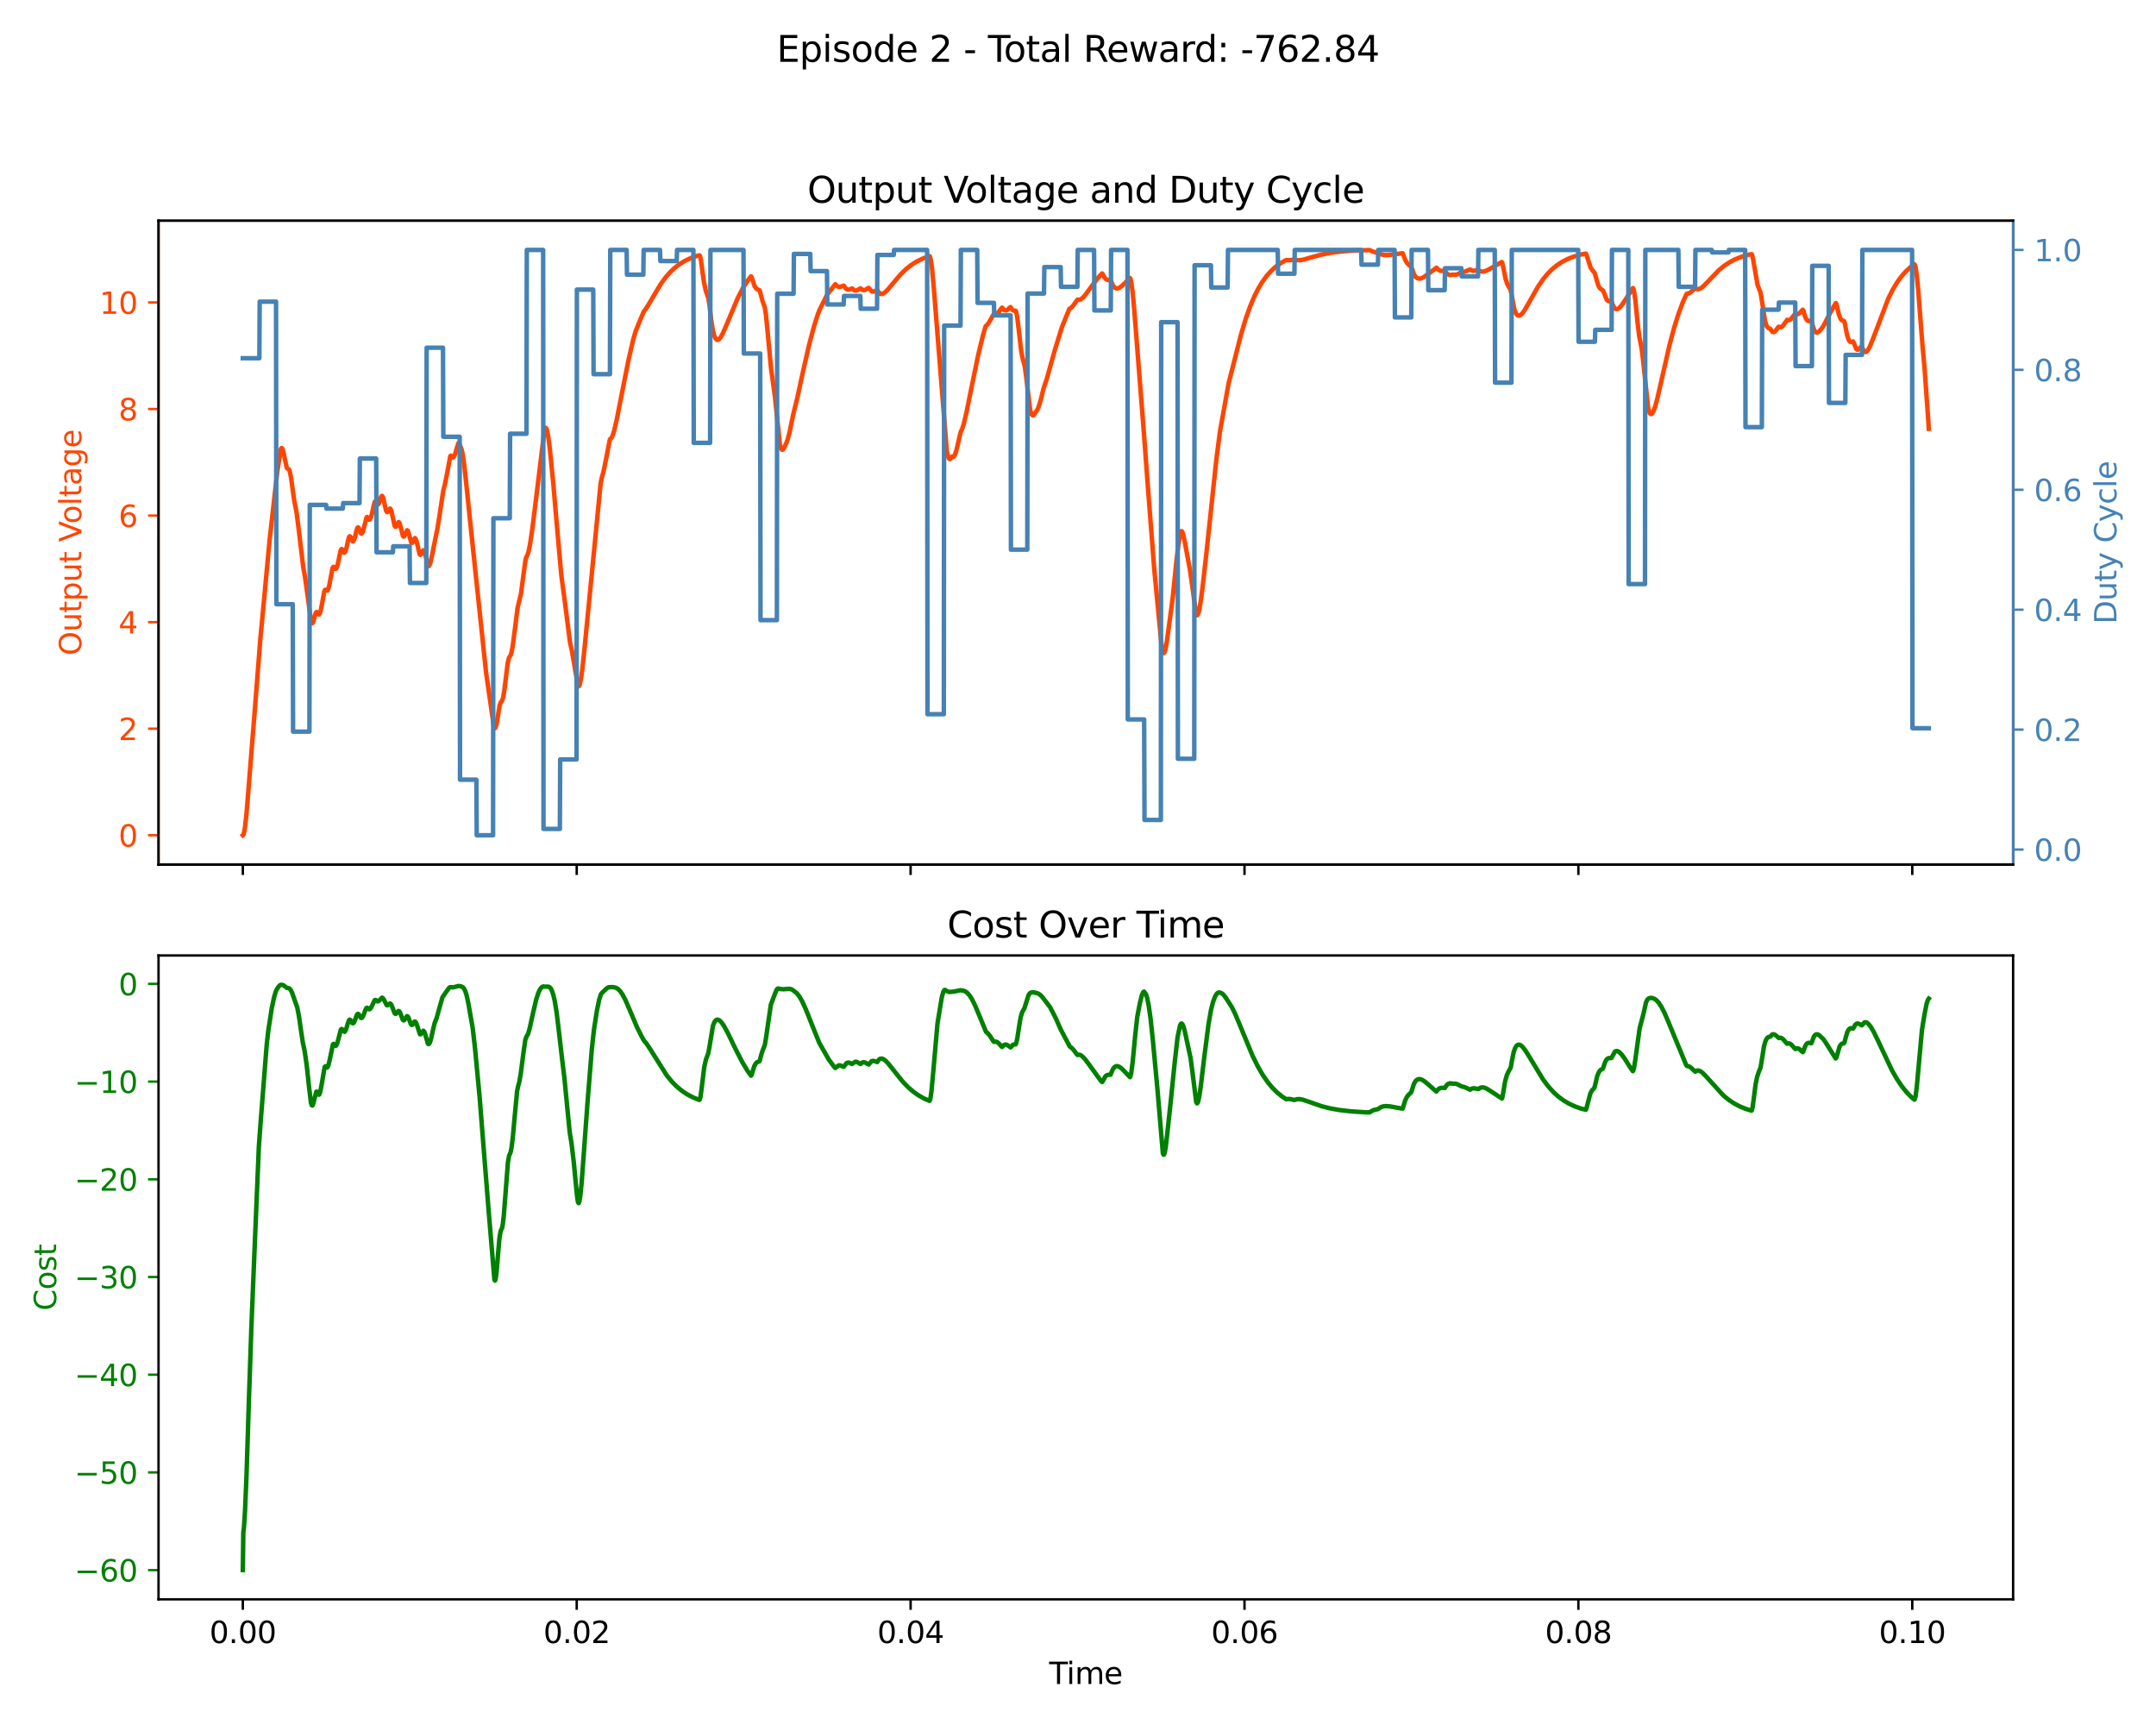 <?xml version="1.0" encoding="utf-8" standalone="no"?>
<!DOCTYPE svg PUBLIC "-//W3C//DTD SVG 1.1//EN"
  "http://www.w3.org/Graphics/SVG/1.1/DTD/svg11.dtd">
<svg xmlns:xlink="http://www.w3.org/1999/xlink" width="720pt" height="576pt" viewBox="0 0 720 576" xmlns="http://www.w3.org/2000/svg" version="1.1">
 <defs>
  <style type="text/css">*{stroke-linejoin: round; stroke-linecap: butt}</style>
 </defs>
 <g id="figure_1">
  <g id="patch_1">
   <path d="M 0 576 
L 720 576 
L 720 0 
L 0 0 
z
" style="fill: #ffffff"/>
  </g>
  <g id="axes_1">
   <g id="patch_2">
    <path d="M 52.94 288.67 
L 672.28 288.67 
L 672.28 73.68 
L 52.94 73.68 
z
" style="fill: #ffffff"/>
   </g>
   <g id="matplotlib.axis_1">
    <g id="xtick_1">
     <g id="line2d_1">
      <defs>
       <path id="m3960dbe816" d="M 0 0 
L 0 3.5 
" style="stroke: #000000; stroke-width: 0.8"/>
      </defs>
      <g>
       <use xlink:href="#m3960dbe816" x="81.092" y="288.67" style="stroke: #000000; stroke-width: 0.8"/>
      </g>
     </g>
    </g>
    <g id="xtick_2">
     <g id="line2d_2">
      <g>
       <use xlink:href="#m3960dbe816" x="192.595" y="288.67" style="stroke: #000000; stroke-width: 0.8"/>
      </g>
     </g>
    </g>
    <g id="xtick_3">
     <g id="line2d_3">
      <g>
       <use xlink:href="#m3960dbe816" x="304.099" y="288.67" style="stroke: #000000; stroke-width: 0.8"/>
      </g>
     </g>
    </g>
    <g id="xtick_4">
     <g id="line2d_4">
      <g>
       <use xlink:href="#m3960dbe816" x="415.602" y="288.67" style="stroke: #000000; stroke-width: 0.8"/>
      </g>
     </g>
    </g>
    <g id="xtick_5">
     <g id="line2d_5">
      <g>
       <use xlink:href="#m3960dbe816" x="527.105" y="288.67" style="stroke: #000000; stroke-width: 0.8"/>
      </g>
     </g>
    </g>
    <g id="xtick_6">
     <g id="line2d_6">
      <g>
       <use xlink:href="#m3960dbe816" x="638.609" y="288.67" style="stroke: #000000; stroke-width: 0.8"/>
      </g>
     </g>
    </g>
   </g>
   <g id="matplotlib.axis_2">
    <g id="ytick_1">
     <g id="line2d_7">
      <defs>
       <path id="m5f21bf3818" d="M 0 0 
L -3.5 0 
" style="stroke: #ff4500; stroke-width: 0.8"/>
      </defs>
      <g>
       <use xlink:href="#m5f21bf3818" x="52.94" y="278.904" style="fill: #ff4500; stroke: #ff4500; stroke-width: 0.8"/>
      </g>
     </g>
     <g id="text_1">
      <!-- 0 -->
      <g style="fill: #ff4500" transform="translate(39.578 282.703) scale(0.1 -0.1)">
       <defs>
        <path id="DejaVuSans-30" d="M 2034 4250 
Q 1547 4250 1301 3770 
Q 1056 3291 1056 2328 
Q 1056 1369 1301 889 
Q 1547 409 2034 409 
Q 2525 409 2770 889 
Q 3016 1369 3016 2328 
Q 3016 3291 2770 3770 
Q 2525 4250 2034 4250 
z
M 2034 4750 
Q 2819 4750 3233 4129 
Q 3647 3509 3647 2328 
Q 3647 1150 3233 529 
Q 2819 -91 2034 -91 
Q 1250 -91 836 529 
Q 422 1150 422 2328 
Q 422 3509 836 4129 
Q 1250 4750 2034 4750 
z
" transform="scale(0.016)"/>
       </defs>
       <use xlink:href="#DejaVuSans-30"/>
      </g>
     </g>
    </g>
    <g id="ytick_2">
     <g id="line2d_8">
      <g>
       <use xlink:href="#m5f21bf3818" x="52.94" y="243.321" style="fill: #ff4500; stroke: #ff4500; stroke-width: 0.8"/>
      </g>
     </g>
     <g id="text_2">
      <!-- 2 -->
      <g style="fill: #ff4500" transform="translate(39.578 247.121) scale(0.1 -0.1)">
       <defs>
        <path id="DejaVuSans-32" d="M 1228 531 
L 3431 531 
L 3431 0 
L 469 0 
L 469 531 
Q 828 903 1448 1529 
Q 2069 2156 2228 2338 
Q 2531 2678 2651 2914 
Q 2772 3150 2772 3378 
Q 2772 3750 2511 3984 
Q 2250 4219 1831 4219 
Q 1534 4219 1204 4116 
Q 875 4013 500 3803 
L 500 4441 
Q 881 4594 1212 4672 
Q 1544 4750 1819 4750 
Q 2544 4750 2975 4387 
Q 3406 4025 3406 3419 
Q 3406 3131 3298 2873 
Q 3191 2616 2906 2266 
Q 2828 2175 2409 1742 
Q 1991 1309 1228 531 
z
" transform="scale(0.016)"/>
       </defs>
       <use xlink:href="#DejaVuSans-32"/>
      </g>
     </g>
    </g>
    <g id="ytick_3">
     <g id="line2d_9">
      <g>
       <use xlink:href="#m5f21bf3818" x="52.94" y="207.739" style="fill: #ff4500; stroke: #ff4500; stroke-width: 0.8"/>
      </g>
     </g>
     <g id="text_3">
      <!-- 4 -->
      <g style="fill: #ff4500" transform="translate(39.578 211.538) scale(0.1 -0.1)">
       <defs>
        <path id="DejaVuSans-34" d="M 2419 4116 
L 825 1625 
L 2419 1625 
L 2419 4116 
z
M 2253 4666 
L 3047 4666 
L 3047 1625 
L 3713 1625 
L 3713 1100 
L 3047 1100 
L 3047 0 
L 2419 0 
L 2419 1100 
L 313 1100 
L 313 1709 
L 2253 4666 
z
" transform="scale(0.016)"/>
       </defs>
       <use xlink:href="#DejaVuSans-34"/>
      </g>
     </g>
    </g>
    <g id="ytick_4">
     <g id="line2d_10">
      <g>
       <use xlink:href="#m5f21bf3818" x="52.94" y="172.156" style="fill: #ff4500; stroke: #ff4500; stroke-width: 0.8"/>
      </g>
     </g>
     <g id="text_4">
      <!-- 6 -->
      <g style="fill: #ff4500" transform="translate(39.578 175.955) scale(0.1 -0.1)">
       <defs>
        <path id="DejaVuSans-36" d="M 2113 2584 
Q 1688 2584 1439 2293 
Q 1191 2003 1191 1497 
Q 1191 994 1439 701 
Q 1688 409 2113 409 
Q 2538 409 2786 701 
Q 3034 994 3034 1497 
Q 3034 2003 2786 2293 
Q 2538 2584 2113 2584 
z
M 3366 4563 
L 3366 3988 
Q 3128 4100 2886 4159 
Q 2644 4219 2406 4219 
Q 1781 4219 1451 3797 
Q 1122 3375 1075 2522 
Q 1259 2794 1537 2939 
Q 1816 3084 2150 3084 
Q 2853 3084 3261 2657 
Q 3669 2231 3669 1497 
Q 3669 778 3244 343 
Q 2819 -91 2113 -91 
Q 1303 -91 875 529 
Q 447 1150 447 2328 
Q 447 3434 972 4092 
Q 1497 4750 2381 4750 
Q 2619 4750 2861 4703 
Q 3103 4656 3366 4563 
z
" transform="scale(0.016)"/>
       </defs>
       <use xlink:href="#DejaVuSans-36"/>
      </g>
     </g>
    </g>
    <g id="ytick_5">
     <g id="line2d_11">
      <g>
       <use xlink:href="#m5f21bf3818" x="52.94" y="136.573" style="fill: #ff4500; stroke: #ff4500; stroke-width: 0.8"/>
      </g>
     </g>
     <g id="text_5">
      <!-- 8 -->
      <g style="fill: #ff4500" transform="translate(39.578 140.373) scale(0.1 -0.1)">
       <defs>
        <path id="DejaVuSans-38" d="M 2034 2216 
Q 1584 2216 1326 1975 
Q 1069 1734 1069 1313 
Q 1069 891 1326 650 
Q 1584 409 2034 409 
Q 2484 409 2743 651 
Q 3003 894 3003 1313 
Q 3003 1734 2745 1975 
Q 2488 2216 2034 2216 
z
M 1403 2484 
Q 997 2584 770 2862 
Q 544 3141 544 3541 
Q 544 4100 942 4425 
Q 1341 4750 2034 4750 
Q 2731 4750 3128 4425 
Q 3525 4100 3525 3541 
Q 3525 3141 3298 2862 
Q 3072 2584 2669 2484 
Q 3125 2378 3379 2068 
Q 3634 1759 3634 1313 
Q 3634 634 3220 271 
Q 2806 -91 2034 -91 
Q 1263 -91 848 271 
Q 434 634 434 1313 
Q 434 1759 690 2068 
Q 947 2378 1403 2484 
z
M 1172 3481 
Q 1172 3119 1398 2916 
Q 1625 2713 2034 2713 
Q 2441 2713 2670 2916 
Q 2900 3119 2900 3481 
Q 2900 3844 2670 4047 
Q 2441 4250 2034 4250 
Q 1625 4250 1398 4047 
Q 1172 3844 1172 3481 
z
" transform="scale(0.016)"/>
       </defs>
       <use xlink:href="#DejaVuSans-38"/>
      </g>
     </g>
    </g>
    <g id="ytick_6">
     <g id="line2d_12">
      <g>
       <use xlink:href="#m5f21bf3818" x="52.94" y="100.991" style="fill: #ff4500; stroke: #ff4500; stroke-width: 0.8"/>
      </g>
     </g>
     <g id="text_6">
      <!-- 10 -->
      <g style="fill: #ff4500" transform="translate(33.215 104.79) scale(0.1 -0.1)">
       <defs>
        <path id="DejaVuSans-31" d="M 794 531 
L 1825 531 
L 1825 4091 
L 703 3866 
L 703 4441 
L 1819 4666 
L 2450 4666 
L 2450 531 
L 3481 531 
L 3481 0 
L 794 0 
L 794 531 
z
" transform="scale(0.016)"/>
       </defs>
       <use xlink:href="#DejaVuSans-31"/>
       <use xlink:href="#DejaVuSans-30" x="63.623"/>
      </g>
     </g>
    </g>
    <g id="text_7">
     <!-- Output Voltage -->
     <g style="fill: #ff4500" transform="translate(27.135 218.888) rotate(-90) scale(0.1 -0.1)">
      <defs>
       <path id="DejaVuSans-4f" d="M 2522 4238 
Q 1834 4238 1429 3725 
Q 1025 3213 1025 2328 
Q 1025 1447 1429 934 
Q 1834 422 2522 422 
Q 3209 422 3611 934 
Q 4013 1447 4013 2328 
Q 4013 3213 3611 3725 
Q 3209 4238 2522 4238 
z
M 2522 4750 
Q 3503 4750 4090 4092 
Q 4678 3434 4678 2328 
Q 4678 1225 4090 567 
Q 3503 -91 2522 -91 
Q 1538 -91 948 565 
Q 359 1222 359 2328 
Q 359 3434 948 4092 
Q 1538 4750 2522 4750 
z
" transform="scale(0.016)"/>
       <path id="DejaVuSans-75" d="M 544 1381 
L 544 3500 
L 1119 3500 
L 1119 1403 
Q 1119 906 1312 657 
Q 1506 409 1894 409 
Q 2359 409 2629 706 
Q 2900 1003 2900 1516 
L 2900 3500 
L 3475 3500 
L 3475 0 
L 2900 0 
L 2900 538 
Q 2691 219 2414 64 
Q 2138 -91 1772 -91 
Q 1169 -91 856 284 
Q 544 659 544 1381 
z
M 1991 3584 
L 1991 3584 
z
" transform="scale(0.016)"/>
       <path id="DejaVuSans-74" d="M 1172 4494 
L 1172 3500 
L 2356 3500 
L 2356 3053 
L 1172 3053 
L 1172 1153 
Q 1172 725 1289 603 
Q 1406 481 1766 481 
L 2356 481 
L 2356 0 
L 1766 0 
Q 1100 0 847 248 
Q 594 497 594 1153 
L 594 3053 
L 172 3053 
L 172 3500 
L 594 3500 
L 594 4494 
L 1172 4494 
z
" transform="scale(0.016)"/>
       <path id="DejaVuSans-70" d="M 1159 525 
L 1159 -1331 
L 581 -1331 
L 581 3500 
L 1159 3500 
L 1159 2969 
Q 1341 3281 1617 3432 
Q 1894 3584 2278 3584 
Q 2916 3584 3314 3078 
Q 3713 2572 3713 1747 
Q 3713 922 3314 415 
Q 2916 -91 2278 -91 
Q 1894 -91 1617 61 
Q 1341 213 1159 525 
z
M 3116 1747 
Q 3116 2381 2855 2742 
Q 2594 3103 2138 3103 
Q 1681 3103 1420 2742 
Q 1159 2381 1159 1747 
Q 1159 1113 1420 752 
Q 1681 391 2138 391 
Q 2594 391 2855 752 
Q 3116 1113 3116 1747 
z
" transform="scale(0.016)"/>
       <path id="DejaVuSans-20" transform="scale(0.016)"/>
       <path id="DejaVuSans-56" d="M 1831 0 
L 50 4666 
L 709 4666 
L 2188 738 
L 3669 4666 
L 4325 4666 
L 2547 0 
L 1831 0 
z
" transform="scale(0.016)"/>
       <path id="DejaVuSans-6f" d="M 1959 3097 
Q 1497 3097 1228 2736 
Q 959 2375 959 1747 
Q 959 1119 1226 758 
Q 1494 397 1959 397 
Q 2419 397 2687 759 
Q 2956 1122 2956 1747 
Q 2956 2369 2687 2733 
Q 2419 3097 1959 3097 
z
M 1959 3584 
Q 2709 3584 3137 3096 
Q 3566 2609 3566 1747 
Q 3566 888 3137 398 
Q 2709 -91 1959 -91 
Q 1206 -91 779 398 
Q 353 888 353 1747 
Q 353 2609 779 3096 
Q 1206 3584 1959 3584 
z
" transform="scale(0.016)"/>
       <path id="DejaVuSans-6c" d="M 603 4863 
L 1178 4863 
L 1178 0 
L 603 0 
L 603 4863 
z
" transform="scale(0.016)"/>
       <path id="DejaVuSans-61" d="M 2194 1759 
Q 1497 1759 1228 1600 
Q 959 1441 959 1056 
Q 959 750 1161 570 
Q 1363 391 1709 391 
Q 2188 391 2477 730 
Q 2766 1069 2766 1631 
L 2766 1759 
L 2194 1759 
z
M 3341 1997 
L 3341 0 
L 2766 0 
L 2766 531 
Q 2569 213 2275 61 
Q 1981 -91 1556 -91 
Q 1019 -91 701 211 
Q 384 513 384 1019 
Q 384 1609 779 1909 
Q 1175 2209 1959 2209 
L 2766 2209 
L 2766 2266 
Q 2766 2663 2505 2880 
Q 2244 3097 1772 3097 
Q 1472 3097 1187 3025 
Q 903 2953 641 2809 
L 641 3341 
Q 956 3463 1253 3523 
Q 1550 3584 1831 3584 
Q 2591 3584 2966 3190 
Q 3341 2797 3341 1997 
z
" transform="scale(0.016)"/>
       <path id="DejaVuSans-67" d="M 2906 1791 
Q 2906 2416 2648 2759 
Q 2391 3103 1925 3103 
Q 1463 3103 1205 2759 
Q 947 2416 947 1791 
Q 947 1169 1205 825 
Q 1463 481 1925 481 
Q 2391 481 2648 825 
Q 2906 1169 2906 1791 
z
M 3481 434 
Q 3481 -459 3084 -895 
Q 2688 -1331 1869 -1331 
Q 1566 -1331 1297 -1286 
Q 1028 -1241 775 -1147 
L 775 -588 
Q 1028 -725 1275 -790 
Q 1522 -856 1778 -856 
Q 2344 -856 2625 -561 
Q 2906 -266 2906 331 
L 2906 616 
Q 2728 306 2450 153 
Q 2172 0 1784 0 
Q 1141 0 747 490 
Q 353 981 353 1791 
Q 353 2603 747 3093 
Q 1141 3584 1784 3584 
Q 2172 3584 2450 3431 
Q 2728 3278 2906 2969 
L 2906 3500 
L 3481 3500 
L 3481 434 
z
" transform="scale(0.016)"/>
       <path id="DejaVuSans-65" d="M 3597 1894 
L 3597 1613 
L 953 1613 
Q 991 1019 1311 708 
Q 1631 397 2203 397 
Q 2534 397 2845 478 
Q 3156 559 3463 722 
L 3463 178 
Q 3153 47 2828 -22 
Q 2503 -91 2169 -91 
Q 1331 -91 842 396 
Q 353 884 353 1716 
Q 353 2575 817 3079 
Q 1281 3584 2069 3584 
Q 2775 3584 3186 3129 
Q 3597 2675 3597 1894 
z
M 3022 2063 
Q 3016 2534 2758 2815 
Q 2500 3097 2075 3097 
Q 1594 3097 1305 2825 
Q 1016 2553 972 2059 
L 3022 2063 
z
" transform="scale(0.016)"/>
      </defs>
      <use xlink:href="#DejaVuSans-4f"/>
      <use xlink:href="#DejaVuSans-75" x="78.711"/>
      <use xlink:href="#DejaVuSans-74" x="142.09"/>
      <use xlink:href="#DejaVuSans-70" x="181.299"/>
      <use xlink:href="#DejaVuSans-75" x="244.775"/>
      <use xlink:href="#DejaVuSans-74" x="308.154"/>
      <use xlink:href="#DejaVuSans-20" x="347.363"/>
      <use xlink:href="#DejaVuSans-56" x="379.15"/>
      <use xlink:href="#DejaVuSans-6f" x="439.809"/>
      <use xlink:href="#DejaVuSans-6c" x="500.99"/>
      <use xlink:href="#DejaVuSans-74" x="528.773"/>
      <use xlink:href="#DejaVuSans-61" x="567.982"/>
      <use xlink:href="#DejaVuSans-67" x="629.262"/>
      <use xlink:href="#DejaVuSans-65" x="692.738"/>
     </g>
    </g>
   </g>
   <g id="line2d_13">
    <path d="M 81.092 278.898 
L 81.259 278.766 
L 81.482 278.117 
L 81.817 276.222 
L 82.318 271.722 
L 83.043 262.755 
L 84.158 248.758 
L 85.05 237.636 
L 86.946 213.283 
L 88.005 202.115 
L 90.012 180.55 
L 92.632 157.22 
L 93.803 149.936 
L 94.026 149.596 
L 94.193 149.654 
L 94.416 150.101 
L 94.751 151.455 
L 95.755 156.198 
L 96.033 156.503 
L 96.535 156.731 
L 96.814 157.568 
L 97.204 159.554 
L 97.762 163.653 
L 98.263 167.143 
L 99.044 171.159 
L 99.769 176.896 
L 101.274 189.444 
L 101.831 192.472 
L 102.668 198.511 
L 103.894 207.532 
L 104.173 208.069 
L 104.34 208.068 
L 104.563 207.739 
L 104.898 206.637 
L 105.455 204.611 
L 105.734 204.361 
L 105.957 204.486 
L 106.57 205.188 
L 106.793 204.858 
L 107.128 203.771 
L 107.574 201.426 
L 108.299 197.446 
L 108.577 196.941 
L 108.8 196.917 
L 109.358 197.215 
L 109.581 196.82 
L 109.915 195.694 
L 110.417 193.047 
L 111.03 189.784 
L 111.309 189.288 
L 111.532 189.295 
L 111.755 189.612 
L 112.034 189.971 
L 112.201 189.927 
L 112.424 189.594 
L 112.759 188.586 
L 113.261 186.161 
L 113.762 183.762 
L 114.041 183.331 
L 114.208 183.353 
L 114.431 183.668 
L 114.933 184.542 
L 115.1 184.484 
L 115.323 184.149 
L 115.658 183.169 
L 116.16 180.841 
L 116.55 179.327 
L 116.773 179.059 
L 116.94 179.107 
L 117.163 179.464 
L 117.776 180.763 
L 117.944 180.731 
L 118.167 180.435 
L 118.501 179.526 
L 119.003 177.342 
L 119.337 176.262 
L 119.56 176.085 
L 119.728 176.2 
L 120.007 176.804 
L 120.508 178.122 
L 120.731 178.198 
L 120.954 177.979 
L 121.233 177.349 
L 121.679 175.664 
L 122.404 172.733 
L 122.627 172.624 
L 122.794 172.791 
L 123.296 173.527 
L 123.519 173.415 
L 123.798 172.919 
L 124.188 171.671 
L 124.745 169.031 
L 125.136 167.581 
L 125.359 167.391 
L 125.526 167.514 
L 126.195 168.461 
L 126.418 168.285 
L 126.697 167.741 
L 127.143 166.276 
L 127.421 165.631 
L 127.589 165.58 
L 127.756 165.753 
L 128.035 166.479 
L 128.425 168.271 
L 128.927 170.508 
L 129.206 170.969 
L 129.429 170.991 
L 129.652 170.749 
L 130.265 169.81 
L 130.432 169.98 
L 130.711 170.686 
L 131.101 172.423 
L 131.77 175.53 
L 132.049 175.897 
L 132.272 175.839 
L 132.551 175.391 
L 133.108 174.321 
L 133.275 174.419 
L 133.498 174.849 
L 133.833 176.045 
L 134.558 178.976 
L 134.781 179.181 
L 135.004 179.073 
L 135.282 178.557 
L 135.951 177.06 
L 136.119 177.152 
L 136.342 177.567 
L 136.676 178.73 
L 137.29 181.078 
L 137.513 181.293 
L 137.68 181.241 
L 137.903 180.922 
L 138.572 179.673 
L 138.739 179.803 
L 139.018 180.415 
L 139.408 181.97 
L 140.133 185.068 
L 140.356 185.274 
L 140.523 185.209 
L 140.746 184.863 
L 141.304 183.765 
L 141.471 183.823 
L 141.694 184.18 
L 142.028 185.231 
L 143.032 188.999 
L 143.199 189.008 
L 143.422 188.739 
L 143.757 187.819 
L 144.203 185.809 
L 145.541 179.118 
L 146.043 176.759 
L 146.767 172.183 
L 148.05 163.73 
L 148.551 161.894 
L 149.276 158.195 
L 150.391 152.28 
L 150.614 152.144 
L 150.781 152.334 
L 151.116 152.755 
L 151.339 152.744 
L 151.618 152.442 
L 152.008 151.573 
L 152.565 149.634 
L 153.067 147.999 
L 153.235 147.956 
L 153.402 148.167 
L 154.127 149.986 
L 154.461 151.4 
L 154.963 154.731 
L 155.688 161.343 
L 157.583 179.648 
L 162.322 224.563 
L 164.831 241.992 
L 165.11 242.986 
L 165.333 243.135 
L 165.5 242.917 
L 165.779 242.004 
L 166.169 239.755 
L 166.838 235.643 
L 167.228 234.499 
L 167.563 234.103 
L 167.73 233.849 
L 168.009 232.918 
L 168.399 230.717 
L 168.956 226.184 
L 169.57 221.285 
L 169.96 219.697 
L 170.295 219.118 
L 170.518 218.808 
L 170.796 217.928 
L 171.187 215.899 
L 171.8 211.293 
L 172.859 202.919 
L 173.974 198.252 
L 174.699 192.832 
L 175.535 186.651 
L 175.87 185.798 
L 176.148 185.334 
L 176.483 184.272 
L 176.985 181.835 
L 177.71 177.061 
L 178.936 167.212 
L 181.779 143.994 
L 182.058 143.032 
L 182.281 142.874 
L 182.448 143.067 
L 182.727 143.907 
L 183.117 146 
L 183.675 150.413 
L 184.79 161.707 
L 186.184 177.894 
L 187.466 192.199 
L 188.414 199.218 
L 190.365 214.51 
L 190.978 217.271 
L 191.926 222.785 
L 192.985 228.914 
L 193.208 229.177 
L 193.376 229.062 
L 193.599 228.542 
L 193.933 227.082 
L 194.435 223.673 
L 195.16 216.936 
L 200.568 161.545 
L 200.958 159.518 
L 201.515 157.584 
L 202.24 154.053 
L 203.69 146.657 
L 204.192 146.272 
L 204.582 145.454 
L 205.139 143.661 
L 205.976 140.061 
L 207.481 132.36 
L 209.934 119.992 
L 211.495 113.27 
L 212.276 110.594 
L 213.892 106.598 
L 215.007 104.014 
L 215.788 103.005 
L 217.014 100.985 
L 220.527 95.03 
L 222.199 92.714 
L 223.76 90.918 
L 225.377 89.394 
L 227.05 88.124 
L 228.834 87.053 
L 230.785 86.146 
L 232.959 85.388 
L 233.628 85.259 
L 233.796 85.57 
L 234.074 86.797 
L 234.465 89.752 
L 235.078 94.211 
L 235.691 97.081 
L 236.249 98.673 
L 236.528 99.448 
L 236.862 101.325 
L 237.531 107.022 
L 238.089 110.429 
L 238.59 112.265 
L 239.036 113.149 
L 239.427 113.473 
L 239.761 113.485 
L 240.151 113.249 
L 240.653 112.64 
L 241.378 111.335 
L 242.493 108.779 
L 246.396 99.466 
L 247.957 96.458 
L 249.462 94.029 
L 250.744 92.313 
L 250.911 92.347 
L 251.079 92.723 
L 251.971 95.452 
L 252.473 96.255 
L 252.974 96.668 
L 253.476 96.787 
L 253.643 96.916 
L 253.866 97.561 
L 254.647 100.515 
L 255.427 102.7 
L 255.818 105.413 
L 256.375 111.089 
L 257.49 123.038 
L 258.772 132.321 
L 260.445 148.545 
L 260.835 149.792 
L 261.114 150.158 
L 261.337 150.186 
L 261.616 149.936 
L 261.95 149.286 
L 262.619 147.898 
L 263.065 146.673 
L 263.734 144.076 
L 264.794 138.88 
L 265.295 136.78 
L 266.187 133.224 
L 268.083 124.445 
L 270.146 115.34 
L 271.707 109.444 
L 273.156 104.815 
L 273.77 103.325 
L 276.279 98.284 
L 277.171 97.174 
L 278.955 94.903 
L 279.289 95.301 
L 279.791 95.688 
L 280.293 95.8 
L 280.85 95.688 
L 281.798 95.377 
L 282.411 96.299 
L 282.913 96.646 
L 283.415 96.716 
L 283.972 96.555 
L 284.586 96.313 
L 285.199 96.889 
L 285.701 97.023 
L 286.202 96.931 
L 286.871 96.556 
L 287.373 96.286 
L 288.042 96.812 
L 288.544 96.878 
L 289.101 96.711 
L 289.826 96.232 
L 290.105 96.134 
L 291.164 97.3 
L 291.666 97.372 
L 292.223 97.202 
L 292.893 96.895 
L 293.952 98.102 
L 294.398 98.174 
L 294.9 98.038 
L 295.569 97.598 
L 296.516 96.662 
L 298.3 94.506 
L 300.753 91.636 
L 302.538 89.894 
L 304.266 88.514 
L 306.05 87.371 
L 307.945 86.42 
L 310.064 85.611 
L 310.454 85.547 
L 310.622 85.852 
L 310.9 87.069 
L 311.291 90.024 
L 311.848 96.186 
L 316.197 150.681 
L 316.643 152.597 
L 316.977 153.213 
L 317.2 153.301 
L 317.423 153.168 
L 317.758 152.633 
L 317.981 152.462 
L 318.371 152.589 
L 318.65 152.318 
L 318.984 151.632 
L 319.486 150.02 
L 320.211 146.827 
L 320.824 144.238 
L 321.326 143.217 
L 321.883 141.428 
L 322.72 137.9 
L 324.336 129.864 
L 326.622 118.765 
L 328.183 112.268 
L 329.131 108.967 
L 329.521 108.631 
L 330.079 107.955 
L 330.915 106.54 
L 331.974 104.652 
L 332.532 104.799 
L 332.978 104.624 
L 333.535 104.132 
L 334.316 103.099 
L 334.651 102.718 
L 334.818 102.901 
L 335.264 103.467 
L 335.654 103.666 
L 336.044 103.644 
L 336.546 103.367 
L 337.159 102.751 
L 337.438 102.539 
L 337.605 102.767 
L 338.051 103.435 
L 338.497 103.721 
L 338.888 103.725 
L 339.166 103.756 
L 339.389 104.308 
L 339.724 106.048 
L 340.17 109.743 
L 341.062 117.513 
L 341.564 119.851 
L 342.233 122.375 
L 342.679 125.704 
L 344.017 136.862 
L 344.407 138.135 
L 344.742 138.628 
L 345.02 138.691 
L 345.299 138.489 
L 345.689 137.84 
L 346.024 137.371 
L 346.358 136.956 
L 346.804 135.984 
L 347.473 133.875 
L 348.477 129.842 
L 348.867 128.604 
L 349.592 126.489 
L 350.763 122.246 
L 352.268 116.864 
L 354.665 109.125 
L 357.118 103.124 
L 357.62 102.848 
L 358.289 102.176 
L 359.237 100.86 
L 359.85 100.03 
L 360.464 100.123 
L 360.965 99.925 
L 361.634 99.388 
L 362.582 98.298 
L 364.533 95.611 
L 366.764 92.685 
L 368.046 91.299 
L 368.213 91.48 
L 368.882 92.729 
L 369.44 93.282 
L 369.997 93.508 
L 370.555 93.496 
L 370.833 93.483 
L 371.001 93.778 
L 371.67 95.344 
L 372.171 95.983 
L 372.673 96.279 
L 373.175 96.316 
L 373.732 96.135 
L 374.457 95.657 
L 375.572 94.617 
L 377.356 92.84 
L 377.524 93.129 
L 377.802 94.295 
L 378.193 97.138 
L 378.75 103.074 
L 382.039 145.002 
L 383.322 162.366 
L 385.44 189.833 
L 387.893 215.391 
L 388.284 217.546 
L 388.562 218.071 
L 388.73 218.042 
L 388.953 217.653 
L 389.287 216.42 
L 389.733 213.795 
L 391.573 200.123 
L 392.744 188.626 
L 393.413 182.625 
L 394.193 177.896 
L 394.472 177.376 
L 394.639 177.365 
L 394.862 177.657 
L 395.197 178.662 
L 395.643 180.86 
L 396.814 187.205 
L 397.315 189.809 
L 398.04 194.862 
L 399.434 205.005 
L 399.713 205.444 
L 399.88 205.398 
L 400.103 205.022 
L 400.438 203.875 
L 400.939 201.107 
L 401.664 195.564 
L 402.835 185.088 
L 406.236 153.159 
L 407.406 144.106 
L 410.306 127.947 
L 411.644 122.698 
L 414.431 111.716 
L 415.992 106.504 
L 417.442 102.403 
L 418.836 99.087 
L 420.229 96.318 
L 421.623 94.018 
L 423.073 92.047 
L 424.578 90.377 
L 426.139 88.978 
L 427.812 87.781 
L 429.484 86.834 
L 429.93 86.886 
L 430.878 86.883 
L 432.216 86.629 
L 432.439 86.661 
L 433.22 86.872 
L 434.167 86.878 
L 435.45 86.644 
L 438.126 85.868 
L 441.527 84.965 
L 444.593 84.387 
L 448.161 83.948 
L 452.677 83.627 
L 457.472 83.495 
L 458.141 83.879 
L 459.088 84.188 
L 460.594 84.618 
L 461.43 84.991 
L 462.378 85.168 
L 463.66 85.165 
L 465.779 84.901 
L 468.399 84.55 
L 468.566 84.881 
L 469.291 86.818 
L 469.904 87.845 
L 470.517 88.464 
L 471.298 89.098 
L 472.246 91.69 
L 472.803 92.495 
L 473.361 92.915 
L 473.918 93.052 
L 474.532 92.968 
L 475.312 92.622 
L 476.483 91.823 
L 479.716 89.399 
L 480.497 90.175 
L 481.11 90.426 
L 481.779 90.45 
L 482.504 90.418 
L 483.229 91.376 
L 483.786 91.728 
L 484.4 91.836 
L 485.069 91.722 
L 485.459 91.703 
L 486.072 91.736 
L 486.797 91.546 
L 487.8 91.034 
L 488.246 90.881 
L 488.971 90.782 
L 489.919 90.405 
L 490.923 89.975 
L 491.536 90.324 
L 492.149 90.423 
L 492.93 90.303 
L 493.71 90.139 
L 494.268 90.537 
L 494.881 90.704 
L 495.606 90.647 
L 496.498 90.334 
L 497.891 89.577 
L 501.515 87.487 
L 501.683 87.755 
L 501.961 88.911 
L 502.798 93.164 
L 503.355 94.851 
L 503.913 95.863 
L 504.414 96.601 
L 504.693 97.86 
L 505.641 102.979 
L 506.143 104.399 
L 506.589 105.099 
L 506.979 105.373 
L 507.369 105.396 
L 507.815 105.183 
L 508.373 104.647 
L 509.153 103.558 
L 510.491 101.234 
L 513.613 95.732 
L 515.286 93.287 
L 516.847 91.387 
L 518.408 89.822 
L 520.025 88.505 
L 521.753 87.383 
L 523.649 86.422 
L 525.712 85.628 
L 528.109 84.952 
L 529.614 84.691 
L 529.781 85.016 
L 531.231 89.452 
L 531.789 90.238 
L 532.569 91.202 
L 533.796 95.452 
L 534.297 96.245 
L 534.799 96.651 
L 535.357 97.023 
L 536.583 100.112 
L 537.029 100.492 
L 537.475 100.59 
L 538.144 100.607 
L 538.479 101.557 
L 538.98 102.619 
L 539.426 103.101 
L 539.817 103.244 
L 540.263 103.16 
L 540.765 102.825 
L 541.434 102.098 
L 542.493 100.562 
L 545.336 96.188 
L 545.503 96.506 
L 545.782 97.704 
L 546.172 100.557 
L 546.841 107.576 
L 547.399 112.151 
L 547.957 114.955 
L 548.291 116.783 
L 548.793 121.008 
L 550.41 136.263 
L 550.856 137.752 
L 551.19 138.226 
L 551.469 138.277 
L 551.748 138.067 
L 552.138 137.412 
L 552.695 135.912 
L 553.476 133.062 
L 554.87 126.94 
L 557.546 115.174 
L 559.107 109.334 
L 560.556 104.736 
L 561.95 101.018 
L 563.232 98.16 
L 563.4 98.049 
L 563.901 97.981 
L 564.515 97.648 
L 565.351 96.904 
L 566.132 96.178 
L 566.801 96.556 
L 567.302 96.548 
L 567.916 96.295 
L 568.696 95.713 
L 569.923 94.486 
L 573.993 90.235 
L 575.777 88.769 
L 577.561 87.583 
L 579.456 86.588 
L 581.519 85.757 
L 583.861 85.06 
L 584.976 84.861 
L 585.143 85.182 
L 585.422 86.424 
L 586.927 95.086 
L 587.484 96.555 
L 587.875 97.45 
L 588.209 99.248 
L 589.436 107.212 
L 589.938 108.719 
L 590.384 109.426 
L 590.774 109.664 
L 591.164 109.763 
L 591.889 110.808 
L 592.223 110.904 
L 592.614 110.769 
L 593.06 110.357 
L 593.673 109.464 
L 593.952 109.108 
L 594.844 109.248 
L 595.29 108.894 
L 595.903 108.085 
L 596.851 106.777 
L 597.241 106.938 
L 597.631 106.858 
L 598.133 106.484 
L 598.802 105.642 
L 599.583 104.61 
L 600.14 104.91 
L 600.53 104.848 
L 601.032 104.516 
L 601.701 103.756 
L 602.036 103.423 
L 602.203 103.636 
L 602.482 104.599 
L 602.983 106.131 
L 603.429 106.885 
L 603.82 107.179 
L 604.21 107.203 
L 604.656 106.971 
L 604.823 106.967 
L 604.99 107.264 
L 605.325 108.564 
L 605.827 110.109 
L 606.273 110.825 
L 606.663 111.056 
L 606.998 111.02 
L 607.388 110.76 
L 608.336 109.704 
L 609.005 108.72 
L 610.008 106.76 
L 611.29 104.281 
L 613.074 101.186 
L 613.13 101.235 
L 613.297 101.592 
L 613.576 102.814 
L 614.134 105.176 
L 614.636 106.403 
L 615.082 106.949 
L 615.472 107.101 
L 615.806 107.179 
L 616.029 107.752 
L 616.364 109.483 
L 616.921 112.21 
L 617.367 113.463 
L 617.758 114.036 
L 618.092 114.215 
L 618.427 114.159 
L 618.817 113.996 
L 618.984 114.269 
L 619.932 116.585 
L 620.266 116.782 
L 620.601 116.725 
L 620.991 116.399 
L 621.66 115.612 
L 621.716 115.66 
L 621.939 116.161 
L 622.385 117.152 
L 622.775 117.512 
L 623.11 117.52 
L 623.444 117.302 
L 623.89 116.735 
L 624.504 115.572 
L 625.451 113.236 
L 630.636 99.596 
L 632.142 96.616 
L 633.591 94.219 
L 635.041 92.232 
L 636.546 90.538 
L 638.107 89.112 
L 639.334 88.25 
L 639.501 88.492 
L 639.724 89.319 
L 640.058 91.489 
L 640.56 96.414 
L 641.285 106.002 
L 642.01 115.267 
L 642.734 123.361 
L 643.794 138.151 
L 644.128 143.18 
L 644.128 143.18 
" clip-path="url(#pedd5cfde79)" style="fill: none; stroke: #ff4500; stroke-width: 1.5; stroke-linecap: square"/>
   </g>
   <g id="patch_3">
    <path d="M 52.94 288.67 
L 52.94 73.68 
" style="fill: none; stroke: #ff4500; stroke-width: 0.8; stroke-linejoin: miter; stroke-linecap: square"/>
   </g>
   <g id="patch_4">
    <path d="M 672.28 288.67 
L 672.28 73.68 
" style="fill: none; stroke: #000000; stroke-width: 0.8; stroke-linejoin: miter; stroke-linecap: square"/>
   </g>
   <g id="patch_5">
    <path d="M 52.94 288.67 
L 672.28 288.67 
" style="fill: none; stroke: #000000; stroke-width: 0.8; stroke-linejoin: miter; stroke-linecap: square"/>
   </g>
   <g id="patch_6">
    <path d="M 52.94 73.68 
L 672.28 73.68 
" style="fill: none; stroke: #808080; stroke-width: 0.8; stroke-linejoin: miter; stroke-linecap: square"/>
   </g>
   <g id="text_8">
    <!-- Output Voltage and Duty Cycle -->
    <g transform="translate(269.62 67.68) scale(0.12 -0.12)">
     <defs>
      <path id="DejaVuSans-6e" d="M 3513 2113 
L 3513 0 
L 2938 0 
L 2938 2094 
Q 2938 2591 2744 2837 
Q 2550 3084 2163 3084 
Q 1697 3084 1428 2787 
Q 1159 2491 1159 1978 
L 1159 0 
L 581 0 
L 581 3500 
L 1159 3500 
L 1159 2956 
Q 1366 3272 1645 3428 
Q 1925 3584 2291 3584 
Q 2894 3584 3203 3211 
Q 3513 2838 3513 2113 
z
" transform="scale(0.016)"/>
      <path id="DejaVuSans-64" d="M 2906 2969 
L 2906 4863 
L 3481 4863 
L 3481 0 
L 2906 0 
L 2906 525 
Q 2725 213 2448 61 
Q 2172 -91 1784 -91 
Q 1150 -91 751 415 
Q 353 922 353 1747 
Q 353 2572 751 3078 
Q 1150 3584 1784 3584 
Q 2172 3584 2448 3432 
Q 2725 3281 2906 2969 
z
M 947 1747 
Q 947 1113 1208 752 
Q 1469 391 1925 391 
Q 2381 391 2643 752 
Q 2906 1113 2906 1747 
Q 2906 2381 2643 2742 
Q 2381 3103 1925 3103 
Q 1469 3103 1208 2742 
Q 947 2381 947 1747 
z
" transform="scale(0.016)"/>
      <path id="DejaVuSans-44" d="M 1259 4147 
L 1259 519 
L 2022 519 
Q 2988 519 3436 956 
Q 3884 1394 3884 2338 
Q 3884 3275 3436 3711 
Q 2988 4147 2022 4147 
L 1259 4147 
z
M 628 4666 
L 1925 4666 
Q 3281 4666 3915 4102 
Q 4550 3538 4550 2338 
Q 4550 1131 3912 565 
Q 3275 0 1925 0 
L 628 0 
L 628 4666 
z
" transform="scale(0.016)"/>
      <path id="DejaVuSans-79" d="M 2059 -325 
Q 1816 -950 1584 -1140 
Q 1353 -1331 966 -1331 
L 506 -1331 
L 506 -850 
L 844 -850 
Q 1081 -850 1212 -737 
Q 1344 -625 1503 -206 
L 1606 56 
L 191 3500 
L 800 3500 
L 1894 763 
L 2988 3500 
L 3597 3500 
L 2059 -325 
z
" transform="scale(0.016)"/>
      <path id="DejaVuSans-43" d="M 4122 4306 
L 4122 3641 
Q 3803 3938 3442 4084 
Q 3081 4231 2675 4231 
Q 1875 4231 1450 3742 
Q 1025 3253 1025 2328 
Q 1025 1406 1450 917 
Q 1875 428 2675 428 
Q 3081 428 3442 575 
Q 3803 722 4122 1019 
L 4122 359 
Q 3791 134 3420 21 
Q 3050 -91 2638 -91 
Q 1578 -91 968 557 
Q 359 1206 359 2328 
Q 359 3453 968 4101 
Q 1578 4750 2638 4750 
Q 3056 4750 3426 4639 
Q 3797 4528 4122 4306 
z
" transform="scale(0.016)"/>
      <path id="DejaVuSans-63" d="M 3122 3366 
L 3122 2828 
Q 2878 2963 2633 3030 
Q 2388 3097 2138 3097 
Q 1578 3097 1268 2742 
Q 959 2388 959 1747 
Q 959 1106 1268 751 
Q 1578 397 2138 397 
Q 2388 397 2633 464 
Q 2878 531 3122 666 
L 3122 134 
Q 2881 22 2623 -34 
Q 2366 -91 2075 -91 
Q 1284 -91 818 406 
Q 353 903 353 1747 
Q 353 2603 823 3093 
Q 1294 3584 2113 3584 
Q 2378 3584 2631 3529 
Q 2884 3475 3122 3366 
z
" transform="scale(0.016)"/>
     </defs>
     <use xlink:href="#DejaVuSans-4f"/>
     <use xlink:href="#DejaVuSans-75" x="78.711"/>
     <use xlink:href="#DejaVuSans-74" x="142.09"/>
     <use xlink:href="#DejaVuSans-70" x="181.299"/>
     <use xlink:href="#DejaVuSans-75" x="244.775"/>
     <use xlink:href="#DejaVuSans-74" x="308.154"/>
     <use xlink:href="#DejaVuSans-20" x="347.363"/>
     <use xlink:href="#DejaVuSans-56" x="379.15"/>
     <use xlink:href="#DejaVuSans-6f" x="439.809"/>
     <use xlink:href="#DejaVuSans-6c" x="500.99"/>
     <use xlink:href="#DejaVuSans-74" x="528.773"/>
     <use xlink:href="#DejaVuSans-61" x="567.982"/>
     <use xlink:href="#DejaVuSans-67" x="629.262"/>
     <use xlink:href="#DejaVuSans-65" x="692.738"/>
     <use xlink:href="#DejaVuSans-20" x="754.262"/>
     <use xlink:href="#DejaVuSans-61" x="786.049"/>
     <use xlink:href="#DejaVuSans-6e" x="847.328"/>
     <use xlink:href="#DejaVuSans-64" x="910.707"/>
     <use xlink:href="#DejaVuSans-20" x="974.184"/>
     <use xlink:href="#DejaVuSans-44" x="1005.971"/>
     <use xlink:href="#DejaVuSans-75" x="1082.973"/>
     <use xlink:href="#DejaVuSans-74" x="1146.352"/>
     <use xlink:href="#DejaVuSans-79" x="1185.561"/>
     <use xlink:href="#DejaVuSans-20" x="1244.74"/>
     <use xlink:href="#DejaVuSans-43" x="1276.527"/>
     <use xlink:href="#DejaVuSans-79" x="1346.352"/>
     <use xlink:href="#DejaVuSans-63" x="1405.531"/>
     <use xlink:href="#DejaVuSans-6c" x="1460.512"/>
     <use xlink:href="#DejaVuSans-65" x="1488.295"/>
    </g>
   </g>
  </g>
  <g id="axes_2">
   <g id="patch_7">
    <path d="M 52.94 534.04 
L 672.28 534.04 
L 672.28 319.05 
L 52.94 319.05 
z
" style="fill: #ffffff"/>
   </g>
   <g id="matplotlib.axis_3">
    <g id="xtick_7">
     <g id="line2d_14">
      <g>
       <use xlink:href="#m3960dbe816" x="81.092" y="534.04" style="stroke: #000000; stroke-width: 0.8"/>
      </g>
     </g>
     <g id="text_9">
      <!-- 0.00 -->
      <g transform="translate(69.959 548.638) scale(0.1 -0.1)">
       <defs>
        <path id="DejaVuSans-2e" d="M 684 794 
L 1344 794 
L 1344 0 
L 684 0 
L 684 794 
z
" transform="scale(0.016)"/>
       </defs>
       <use xlink:href="#DejaVuSans-30"/>
       <use xlink:href="#DejaVuSans-2e" x="63.623"/>
       <use xlink:href="#DejaVuSans-30" x="95.41"/>
       <use xlink:href="#DejaVuSans-30" x="159.033"/>
      </g>
     </g>
    </g>
    <g id="xtick_8">
     <g id="line2d_15">
      <g>
       <use xlink:href="#m3960dbe816" x="192.595" y="534.04" style="stroke: #000000; stroke-width: 0.8"/>
      </g>
     </g>
     <g id="text_10">
      <!-- 0.02 -->
      <g transform="translate(181.462 548.638) scale(0.1 -0.1)">
       <use xlink:href="#DejaVuSans-30"/>
       <use xlink:href="#DejaVuSans-2e" x="63.623"/>
       <use xlink:href="#DejaVuSans-30" x="95.41"/>
       <use xlink:href="#DejaVuSans-32" x="159.033"/>
      </g>
     </g>
    </g>
    <g id="xtick_9">
     <g id="line2d_16">
      <g>
       <use xlink:href="#m3960dbe816" x="304.099" y="534.04" style="stroke: #000000; stroke-width: 0.8"/>
      </g>
     </g>
     <g id="text_11">
      <!-- 0.04 -->
      <g transform="translate(292.966 548.638) scale(0.1 -0.1)">
       <use xlink:href="#DejaVuSans-30"/>
       <use xlink:href="#DejaVuSans-2e" x="63.623"/>
       <use xlink:href="#DejaVuSans-30" x="95.41"/>
       <use xlink:href="#DejaVuSans-34" x="159.033"/>
      </g>
     </g>
    </g>
    <g id="xtick_10">
     <g id="line2d_17">
      <g>
       <use xlink:href="#m3960dbe816" x="415.602" y="534.04" style="stroke: #000000; stroke-width: 0.8"/>
      </g>
     </g>
     <g id="text_12">
      <!-- 0.06 -->
      <g transform="translate(404.469 548.638) scale(0.1 -0.1)">
       <use xlink:href="#DejaVuSans-30"/>
       <use xlink:href="#DejaVuSans-2e" x="63.623"/>
       <use xlink:href="#DejaVuSans-30" x="95.41"/>
       <use xlink:href="#DejaVuSans-36" x="159.033"/>
      </g>
     </g>
    </g>
    <g id="xtick_11">
     <g id="line2d_18">
      <g>
       <use xlink:href="#m3960dbe816" x="527.105" y="534.04" style="stroke: #000000; stroke-width: 0.8"/>
      </g>
     </g>
     <g id="text_13">
      <!-- 0.08 -->
      <g transform="translate(515.973 548.638) scale(0.1 -0.1)">
       <use xlink:href="#DejaVuSans-30"/>
       <use xlink:href="#DejaVuSans-2e" x="63.623"/>
       <use xlink:href="#DejaVuSans-30" x="95.41"/>
       <use xlink:href="#DejaVuSans-38" x="159.033"/>
      </g>
     </g>
    </g>
    <g id="xtick_12">
     <g id="line2d_19">
      <g>
       <use xlink:href="#m3960dbe816" x="638.609" y="534.04" style="stroke: #000000; stroke-width: 0.8"/>
      </g>
     </g>
     <g id="text_14">
      <!-- 0.10 -->
      <g transform="translate(627.476 548.638) scale(0.1 -0.1)">
       <use xlink:href="#DejaVuSans-30"/>
       <use xlink:href="#DejaVuSans-2e" x="63.623"/>
       <use xlink:href="#DejaVuSans-31" x="95.41"/>
       <use xlink:href="#DejaVuSans-30" x="159.033"/>
      </g>
     </g>
    </g>
    <g id="text_15">
     <!-- Time -->
     <g transform="translate(350.376 562.317) scale(0.1 -0.1)">
      <defs>
       <path id="DejaVuSans-54" d="M -19 4666 
L 3928 4666 
L 3928 4134 
L 2272 4134 
L 2272 0 
L 1638 0 
L 1638 4134 
L -19 4134 
L -19 4666 
z
" transform="scale(0.016)"/>
       <path id="DejaVuSans-69" d="M 603 3500 
L 1178 3500 
L 1178 0 
L 603 0 
L 603 3500 
z
M 603 4863 
L 1178 4863 
L 1178 4134 
L 603 4134 
L 603 4863 
z
" transform="scale(0.016)"/>
       <path id="DejaVuSans-6d" d="M 3328 2828 
Q 3544 3216 3844 3400 
Q 4144 3584 4550 3584 
Q 5097 3584 5394 3201 
Q 5691 2819 5691 2113 
L 5691 0 
L 5113 0 
L 5113 2094 
Q 5113 2597 4934 2840 
Q 4756 3084 4391 3084 
Q 3944 3084 3684 2787 
Q 3425 2491 3425 1978 
L 3425 0 
L 2847 0 
L 2847 2094 
Q 2847 2600 2669 2842 
Q 2491 3084 2119 3084 
Q 1678 3084 1418 2786 
Q 1159 2488 1159 1978 
L 1159 0 
L 581 0 
L 581 3500 
L 1159 3500 
L 1159 2956 
Q 1356 3278 1631 3431 
Q 1906 3584 2284 3584 
Q 2666 3584 2933 3390 
Q 3200 3197 3328 2828 
z
" transform="scale(0.016)"/>
      </defs>
      <use xlink:href="#DejaVuSans-54"/>
      <use xlink:href="#DejaVuSans-69" x="57.959"/>
      <use xlink:href="#DejaVuSans-6d" x="85.742"/>
      <use xlink:href="#DejaVuSans-65" x="183.154"/>
     </g>
    </g>
   </g>
   <g id="matplotlib.axis_4">
    <g id="ytick_7">
     <g id="line2d_20">
      <defs>
       <path id="me55c1498df" d="M 0 0 
L -3.5 0 
" style="stroke: #008000; stroke-width: 0.8"/>
      </defs>
      <g>
       <use xlink:href="#me55c1498df" x="52.94" y="524.284" style="fill: #008000; stroke: #008000; stroke-width: 0.8"/>
      </g>
     </g>
     <g id="text_16">
      <!-- −60 -->
      <g style="fill: #008000" transform="translate(24.835 528.083) scale(0.1 -0.1)">
       <defs>
        <path id="DejaVuSans-2212" d="M 678 2272 
L 4684 2272 
L 4684 1741 
L 678 1741 
L 678 2272 
z
" transform="scale(0.016)"/>
       </defs>
       <use xlink:href="#DejaVuSans-2212"/>
       <use xlink:href="#DejaVuSans-36" x="83.789"/>
       <use xlink:href="#DejaVuSans-30" x="147.412"/>
      </g>
     </g>
    </g>
    <g id="ytick_8">
     <g id="line2d_21">
      <g>
       <use xlink:href="#me55c1498df" x="52.94" y="491.659" style="fill: #008000; stroke: #008000; stroke-width: 0.8"/>
      </g>
     </g>
     <g id="text_17">
      <!-- −50 -->
      <g style="fill: #008000" transform="translate(24.835 495.459) scale(0.1 -0.1)">
       <defs>
        <path id="DejaVuSans-35" d="M 691 4666 
L 3169 4666 
L 3169 4134 
L 1269 4134 
L 1269 2991 
Q 1406 3038 1543 3061 
Q 1681 3084 1819 3084 
Q 2600 3084 3056 2656 
Q 3513 2228 3513 1497 
Q 3513 744 3044 326 
Q 2575 -91 1722 -91 
Q 1428 -91 1123 -41 
Q 819 9 494 109 
L 494 744 
Q 775 591 1075 516 
Q 1375 441 1709 441 
Q 2250 441 2565 725 
Q 2881 1009 2881 1497 
Q 2881 1984 2565 2268 
Q 2250 2553 1709 2553 
Q 1456 2553 1204 2497 
Q 953 2441 691 2322 
L 691 4666 
z
" transform="scale(0.016)"/>
       </defs>
       <use xlink:href="#DejaVuSans-2212"/>
       <use xlink:href="#DejaVuSans-35" x="83.789"/>
       <use xlink:href="#DejaVuSans-30" x="147.412"/>
      </g>
     </g>
    </g>
    <g id="ytick_9">
     <g id="line2d_22">
      <g>
       <use xlink:href="#me55c1498df" x="52.94" y="459.035" style="fill: #008000; stroke: #008000; stroke-width: 0.8"/>
      </g>
     </g>
     <g id="text_18">
      <!-- −40 -->
      <g style="fill: #008000" transform="translate(24.835 462.834) scale(0.1 -0.1)">
       <use xlink:href="#DejaVuSans-2212"/>
       <use xlink:href="#DejaVuSans-34" x="83.789"/>
       <use xlink:href="#DejaVuSans-30" x="147.412"/>
      </g>
     </g>
    </g>
    <g id="ytick_10">
     <g id="line2d_23">
      <g>
       <use xlink:href="#me55c1498df" x="52.94" y="426.41" style="fill: #008000; stroke: #008000; stroke-width: 0.8"/>
      </g>
     </g>
     <g id="text_19">
      <!-- −30 -->
      <g style="fill: #008000" transform="translate(24.835 430.21) scale(0.1 -0.1)">
       <defs>
        <path id="DejaVuSans-33" d="M 2597 2516 
Q 3050 2419 3304 2112 
Q 3559 1806 3559 1356 
Q 3559 666 3084 287 
Q 2609 -91 1734 -91 
Q 1441 -91 1130 -33 
Q 819 25 488 141 
L 488 750 
Q 750 597 1062 519 
Q 1375 441 1716 441 
Q 2309 441 2620 675 
Q 2931 909 2931 1356 
Q 2931 1769 2642 2001 
Q 2353 2234 1838 2234 
L 1294 2234 
L 1294 2753 
L 1863 2753 
Q 2328 2753 2575 2939 
Q 2822 3125 2822 3475 
Q 2822 3834 2567 4026 
Q 2313 4219 1838 4219 
Q 1578 4219 1281 4162 
Q 984 4106 628 3988 
L 628 4550 
Q 988 4650 1302 4700 
Q 1616 4750 1894 4750 
Q 2613 4750 3031 4423 
Q 3450 4097 3450 3541 
Q 3450 3153 3228 2886 
Q 3006 2619 2597 2516 
z
" transform="scale(0.016)"/>
       </defs>
       <use xlink:href="#DejaVuSans-2212"/>
       <use xlink:href="#DejaVuSans-33" x="83.789"/>
       <use xlink:href="#DejaVuSans-30" x="147.412"/>
      </g>
     </g>
    </g>
    <g id="ytick_11">
     <g id="line2d_24">
      <g>
       <use xlink:href="#me55c1498df" x="52.94" y="393.786" style="fill: #008000; stroke: #008000; stroke-width: 0.8"/>
      </g>
     </g>
     <g id="text_20">
      <!-- −20 -->
      <g style="fill: #008000" transform="translate(24.835 397.585) scale(0.1 -0.1)">
       <use xlink:href="#DejaVuSans-2212"/>
       <use xlink:href="#DejaVuSans-32" x="83.789"/>
       <use xlink:href="#DejaVuSans-30" x="147.412"/>
      </g>
     </g>
    </g>
    <g id="ytick_12">
     <g id="line2d_25">
      <g>
       <use xlink:href="#me55c1498df" x="52.94" y="361.162" style="fill: #008000; stroke: #008000; stroke-width: 0.8"/>
      </g>
     </g>
     <g id="text_21">
      <!-- −10 -->
      <g style="fill: #008000" transform="translate(24.835 364.961) scale(0.1 -0.1)">
       <use xlink:href="#DejaVuSans-2212"/>
       <use xlink:href="#DejaVuSans-31" x="83.789"/>
       <use xlink:href="#DejaVuSans-30" x="147.412"/>
      </g>
     </g>
    </g>
    <g id="ytick_13">
     <g id="line2d_26">
      <g>
       <use xlink:href="#me55c1498df" x="52.94" y="328.537" style="fill: #008000; stroke: #008000; stroke-width: 0.8"/>
      </g>
     </g>
     <g id="text_22">
      <!-- 0 -->
      <g style="fill: #008000" transform="translate(39.578 332.336) scale(0.1 -0.1)">
       <use xlink:href="#DejaVuSans-30"/>
      </g>
     </g>
    </g>
    <g id="text_23">
     <!-- Cost -->
     <g style="fill: #008000" transform="translate(18.756 437.661) rotate(-90) scale(0.1 -0.1)">
      <defs>
       <path id="DejaVuSans-73" d="M 2834 3397 
L 2834 2853 
Q 2591 2978 2328 3040 
Q 2066 3103 1784 3103 
Q 1356 3103 1142 2972 
Q 928 2841 928 2578 
Q 928 2378 1081 2264 
Q 1234 2150 1697 2047 
L 1894 2003 
Q 2506 1872 2764 1633 
Q 3022 1394 3022 966 
Q 3022 478 2636 193 
Q 2250 -91 1575 -91 
Q 1294 -91 989 -36 
Q 684 19 347 128 
L 347 722 
Q 666 556 975 473 
Q 1284 391 1588 391 
Q 1994 391 2212 530 
Q 2431 669 2431 922 
Q 2431 1156 2273 1281 
Q 2116 1406 1581 1522 
L 1381 1569 
Q 847 1681 609 1914 
Q 372 2147 372 2553 
Q 372 3047 722 3315 
Q 1072 3584 1716 3584 
Q 2034 3584 2315 3537 
Q 2597 3491 2834 3397 
z
" transform="scale(0.016)"/>
      </defs>
      <use xlink:href="#DejaVuSans-43"/>
      <use xlink:href="#DejaVuSans-6f" x="69.824"/>
      <use xlink:href="#DejaVuSans-73" x="131.006"/>
      <use xlink:href="#DejaVuSans-74" x="183.105"/>
     </g>
    </g>
   </g>
   <g id="line2d_27">
    <path d="M 81.092 524.268 
L 81.259 511.663 
L 81.482 509.874 
L 81.817 504.717 
L 82.318 492.784 
L 83.155 466.511 
L 83.935 443.537 
L 84.939 418.932 
L 86.444 382.901 
L 87.057 374.45 
L 89.064 348.862 
L 89.622 343.952 
L 90.737 336.785 
L 91.517 333.031 
L 92.186 330.816 
L 92.911 329.609 
L 93.524 328.944 
L 93.915 328.825 
L 94.472 328.908 
L 94.918 329.183 
L 95.81 329.882 
L 96.368 329.929 
L 96.702 330.1 
L 97.093 330.565 
L 97.539 331.49 
L 99.267 336.408 
L 99.824 339.252 
L 100.493 343.899 
L 101.107 348.004 
L 101.776 351.185 
L 102.445 355.892 
L 103.281 363.595 
L 103.839 368.207 
L 104.117 369.069 
L 104.285 369.162 
L 104.452 368.969 
L 104.731 368.096 
L 105.623 364.545 
L 105.79 364.507 
L 106.013 364.747 
L 106.515 365.55 
L 106.682 365.363 
L 106.961 364.538 
L 107.351 362.513 
L 108.41 356.322 
L 108.689 356.03 
L 108.856 356.108 
L 109.246 356.462 
L 109.414 356.303 
L 109.692 355.625 
L 110.083 353.977 
L 111.198 348.697 
L 111.421 348.558 
L 111.644 348.719 
L 112.09 349.227 
L 112.313 349.057 
L 112.592 348.473 
L 113.038 346.876 
L 113.818 343.817 
L 114.097 343.589 
L 114.32 343.72 
L 115.045 344.553 
L 115.268 344.336 
L 115.602 343.627 
L 116.104 341.934 
L 116.494 340.74 
L 116.773 340.476 
L 116.996 340.561 
L 117.275 340.986 
L 117.665 341.647 
L 117.888 341.696 
L 118.111 341.527 
L 118.445 340.935 
L 118.947 339.491 
L 119.282 338.701 
L 119.56 338.535 
L 119.783 338.669 
L 120.062 339.129 
L 120.508 339.879 
L 120.731 339.924 
L 121.01 339.707 
L 121.4 338.994 
L 122.014 337.252 
L 122.348 336.601 
L 122.627 336.502 
L 122.85 336.662 
L 123.24 337.015 
L 123.519 336.954 
L 123.853 336.585 
L 124.355 335.598 
L 125.136 333.952 
L 125.414 333.888 
L 125.693 334.099 
L 126.083 334.378 
L 126.362 334.326 
L 126.697 334.037 
L 127.589 333.114 
L 127.867 333.295 
L 128.202 333.816 
L 129.15 335.64 
L 129.429 335.673 
L 129.763 335.431 
L 130.209 335.068 
L 130.432 335.169 
L 130.711 335.543 
L 131.101 336.491 
L 131.77 338.308 
L 132.049 338.53 
L 132.272 338.488 
L 132.551 338.205 
L 133.052 337.577 
L 133.275 337.638 
L 133.554 338.003 
L 133.944 338.996 
L 134.502 340.517 
L 134.781 340.723 
L 135.004 340.644 
L 135.282 340.284 
L 135.896 339.31 
L 136.119 339.371 
L 136.397 339.756 
L 136.788 340.806 
L 137.234 342.031 
L 137.513 342.261 
L 137.736 342.178 
L 138.014 341.792 
L 138.46 341.111 
L 138.683 341.151 
L 138.962 341.53 
L 139.297 342.415 
L 140.244 345.344 
L 140.467 345.367 
L 140.69 345.138 
L 141.359 344.18 
L 141.582 344.348 
L 141.861 344.895 
L 142.251 346.218 
L 142.865 348.431 
L 143.088 348.635 
L 143.311 348.529 
L 143.589 348.025 
L 143.98 346.769 
L 144.649 343.67 
L 145.151 341.619 
L 145.764 340.104 
L 146.6 337.079 
L 147.771 332.962 
L 148.161 332.419 
L 148.942 331.29 
L 150.001 329.82 
L 150.335 329.625 
L 150.726 329.627 
L 151.339 329.697 
L 152.064 329.509 
L 153.123 329.229 
L 154.015 329.371 
L 154.517 329.61 
L 154.963 330.109 
L 155.409 331.015 
L 155.855 332.443 
L 156.412 335.067 
L 157.862 343.311 
L 158.642 350.132 
L 160.148 366.079 
L 161.486 382.993 
L 163.158 404.015 
L 165.11 427.299 
L 165.277 427.615 
L 165.388 427.5 
L 165.556 426.879 
L 165.834 424.795 
L 166.28 419.29 
L 166.782 413.512 
L 167.172 411.184 
L 167.507 410.347 
L 167.674 410 
L 167.897 408.903 
L 168.232 406.045 
L 168.789 398.933 
L 169.626 388.071 
L 170.016 385.875 
L 170.35 385.141 
L 170.518 384.748 
L 170.796 383.418 
L 171.242 379.908 
L 171.967 371.956 
L 172.692 364.292 
L 173.082 362.499 
L 173.417 361.311 
L 173.918 358.418 
L 174.81 351.521 
L 175.424 347.249 
L 175.758 346.27 
L 176.371 345.205 
L 176.873 343.446 
L 177.877 338.838 
L 179.048 333.811 
L 179.772 331.559 
L 180.386 330.281 
L 180.887 329.659 
L 181.333 329.407 
L 181.556 329.384 
L 181.724 329.466 
L 182.671 329.443 
L 183.117 329.468 
L 183.508 329.603 
L 183.898 330.004 
L 184.288 330.77 
L 184.79 332.219 
L 185.292 334.42 
L 185.905 338.224 
L 186.63 344.273 
L 187.745 353.875 
L 188.47 359.805 
L 189.417 369.59 
L 190.254 378.059 
L 190.867 381.833 
L 191.592 387.899 
L 192.651 398.89 
L 192.985 401.299 
L 193.208 401.742 
L 193.32 401.654 
L 193.487 401.172 
L 193.766 399.547 
L 194.212 395.255 
L 194.937 385.494 
L 196.275 367.16 
L 197.613 350.651 
L 198.338 343.953 
L 199.341 337.443 
L 200.122 333.719 
L 200.679 331.97 
L 201.014 331.561 
L 201.794 330.79 
L 202.798 329.872 
L 203.355 329.629 
L 204.582 329.61 
L 204.916 329.651 
L 205.697 329.828 
L 206.366 330.214 
L 207.035 330.862 
L 207.815 331.956 
L 208.763 333.717 
L 209.99 336.518 
L 212.777 343.112 
L 214.283 346.094 
L 215.063 347.482 
L 215.844 348.385 
L 217.014 350.134 
L 222.701 359.143 
L 224.429 361.229 
L 226.102 362.903 
L 227.83 364.316 
L 229.614 365.488 
L 231.51 366.472 
L 233.517 367.28 
L 233.684 367.154 
L 233.907 366.358 
L 234.242 363.994 
L 235.19 356.284 
L 235.747 353.812 
L 236.249 352.458 
L 236.528 351.711 
L 236.862 349.954 
L 238.089 342.545 
L 238.59 341.269 
L 239.036 340.682 
L 239.427 340.476 
L 239.873 340.504 
L 240.374 340.796 
L 240.988 341.434 
L 241.824 342.659 
L 242.995 344.805 
L 245.671 350.343 
L 247.845 354.568 
L 249.629 357.555 
L 250.8 359.183 
L 250.911 359.108 
L 251.079 358.69 
L 251.859 356.059 
L 252.361 355.139 
L 252.863 354.651 
L 253.365 354.48 
L 253.588 354.419 
L 253.755 354.082 
L 254.145 352.466 
L 254.647 350.875 
L 255.427 348.894 
L 255.873 346.168 
L 257.434 335.418 
L 257.936 334.136 
L 258.549 332.467 
L 259.33 330.526 
L 259.664 330.127 
L 259.943 330.062 
L 260.166 330.168 
L 261.56 330.328 
L 263.623 330.169 
L 264.292 330.336 
L 264.961 330.749 
L 266.187 331.729 
L 266.968 332.76 
L 267.916 334.423 
L 269.087 336.97 
L 270.982 341.725 
L 273.602 348.241 
L 276.78 353.8 
L 278.509 356.154 
L 278.955 356.626 
L 280.125 355.722 
L 280.627 355.759 
L 281.24 356.032 
L 281.742 356.235 
L 282.746 354.953 
L 283.247 354.805 
L 283.749 354.887 
L 284.362 355.211 
L 284.53 355.266 
L 285.645 354.524 
L 286.147 354.601 
L 286.76 354.926 
L 287.373 355.276 
L 287.986 354.775 
L 288.488 354.688 
L 289.046 354.841 
L 289.715 355.269 
L 290.105 355.454 
L 291.108 354.316 
L 291.61 354.224 
L 292.168 354.378 
L 292.948 354.635 
L 293.506 353.827 
L 293.952 353.528 
L 294.454 353.469 
L 295.011 353.659 
L 295.68 354.138 
L 296.628 355.113 
L 298.3 357.219 
L 301.311 360.991 
L 303.151 362.926 
L 304.935 364.481 
L 306.719 365.746 
L 308.614 366.817 
L 310.399 367.586 
L 310.51 367.474 
L 310.733 366.692 
L 311.068 364.354 
L 311.625 358.349 
L 313.075 341.734 
L 314.524 332.956 
L 315.026 331.171 
L 315.36 330.609 
L 315.583 330.534 
L 315.751 330.679 
L 316.364 331.01 
L 316.977 331.231 
L 317.535 331.194 
L 318.148 331.141 
L 318.761 331.071 
L 320.601 330.666 
L 321.66 330.774 
L 322.385 331.056 
L 323.054 331.549 
L 323.779 332.372 
L 324.615 333.687 
L 325.619 335.704 
L 327.013 339.044 
L 329.298 344.566 
L 329.856 344.998 
L 330.581 345.87 
L 331.584 347.452 
L 331.974 347.911 
L 332.476 347.787 
L 332.922 347.916 
L 333.48 348.318 
L 334.26 349.196 
L 334.651 349.601 
L 334.818 349.433 
L 335.264 348.946 
L 335.71 348.774 
L 336.156 348.842 
L 336.713 349.178 
L 337.494 349.739 
L 338.33 348.814 
L 338.776 348.743 
L 339.166 348.731 
L 339.389 348.249 
L 339.724 346.791 
L 340.281 343.099 
L 340.839 339.712 
L 341.341 338.036 
L 341.787 337.23 
L 342.121 336.598 
L 342.623 335.015 
L 343.515 332.194 
L 343.961 331.628 
L 344.463 331.375 
L 345.076 331.332 
L 346.024 331.542 
L 346.693 331.753 
L 347.418 332.231 
L 348.142 332.982 
L 350.651 336.278 
L 352.547 339.938 
L 354.164 343.578 
L 354.833 344.891 
L 357.286 349.502 
L 357.843 349.862 
L 358.568 350.614 
L 359.627 352.066 
L 359.85 352.265 
L 360.408 352.175 
L 360.91 352.344 
L 361.579 352.838 
L 362.471 353.809 
L 363.92 355.77 
L 367.544 360.766 
L 368.046 361.302 
L 368.157 361.203 
L 369.161 359.378 
L 369.663 359.005 
L 370.164 358.883 
L 370.889 358.864 
L 371.168 358.105 
L 371.725 356.882 
L 372.227 356.279 
L 372.729 356.018 
L 373.231 356.012 
L 373.844 356.254 
L 374.624 356.833 
L 375.795 358.026 
L 377.356 359.684 
L 377.524 359.362 
L 377.802 358.105 
L 378.248 354.675 
L 379.14 345.409 
L 379.809 339.431 
L 380.646 335.075 
L 381.315 332.325 
L 381.761 331.316 
L 382.039 331.105 
L 382.708 332.019 
L 383.099 333.238 
L 383.601 335.681 
L 384.214 339.97 
L 384.994 347.281 
L 386.5 363.373 
L 388.339 385.042 
L 388.562 385.568 
L 388.73 385.519 
L 388.953 384.931 
L 389.287 383.103 
L 389.789 378.775 
L 391.015 367.365 
L 392.242 355.252 
L 393.246 346.354 
L 394.082 342.371 
L 394.416 341.807 
L 394.639 341.776 
L 394.862 341.979 
L 395.197 342.669 
L 395.643 344.237 
L 397.594 353.288 
L 398.263 358.336 
L 399.49 368.053 
L 399.713 368.41 
L 399.88 368.348 
L 400.103 367.879 
L 400.438 366.478 
L 400.939 363.217 
L 402.11 353.458 
L 403.56 342.18 
L 404.396 337.328 
L 405.121 334.496 
L 405.79 332.717 
L 406.347 331.817 
L 406.793 331.449 
L 407.183 331.369 
L 407.351 331.441 
L 407.908 331.626 
L 408.522 332.092 
L 409.191 332.906 
L 411.309 336.179 
L 412.424 338.419 
L 414.041 342.247 
L 418.278 352.496 
L 420.062 356.112 
L 421.679 358.906 
L 423.296 361.259 
L 424.913 363.213 
L 426.529 364.821 
L 428.202 366.174 
L 429.54 367.04 
L 430.042 366.958 
L 430.934 366.992 
L 432.16 367.287 
L 432.439 367.263 
L 433.164 367.026 
L 434 367.001 
L 435.115 367.216 
L 436.955 367.842 
L 441.359 369.384 
L 444.147 370.09 
L 447.269 370.646 
L 451.06 371.084 
L 456.022 371.419 
L 457.472 371.425 
L 458.029 371.006 
L 458.865 370.625 
L 459.869 370.416 
L 460.315 370.263 
L 461.04 369.745 
L 461.82 369.454 
L 462.768 369.339 
L 464.05 369.421 
L 466.28 369.828 
L 468.399 370.184 
L 468.566 369.76 
L 469.235 367.531 
L 469.848 366.255 
L 470.462 365.493 
L 471.298 364.702 
L 472.19 361.887 
L 472.747 360.959 
L 473.249 360.506 
L 473.751 360.319 
L 474.309 360.34 
L 474.978 360.592 
L 475.925 361.217 
L 477.431 362.522 
L 479.661 364.484 
L 479.939 364.113 
L 480.497 363.552 
L 481.054 363.287 
L 481.668 363.241 
L 482.504 363.291 
L 483.173 362.277 
L 483.731 361.862 
L 484.288 361.725 
L 484.901 361.805 
L 485.459 361.879 
L 486.016 361.843 
L 486.685 362.021 
L 487.577 362.502 
L 488.246 362.823 
L 488.915 362.926 
L 489.807 363.316 
L 490.923 363.871 
L 491.48 363.503 
L 492.093 363.376 
L 492.762 363.469 
L 493.766 363.648 
L 494.323 363.234 
L 494.881 363.081 
L 495.55 363.139 
L 496.386 363.459 
L 497.613 364.203 
L 501.571 366.813 
L 501.738 366.351 
L 502.017 364.79 
L 502.63 361.139 
L 503.188 359.082 
L 503.745 357.851 
L 504.526 356.435 
L 504.916 354.167 
L 505.474 351.426 
L 505.975 349.97 
L 506.477 349.171 
L 506.923 348.861 
L 507.369 348.83 
L 507.871 349.049 
L 508.484 349.584 
L 509.321 350.64 
L 510.603 352.672 
L 515.342 360.5 
L 517.07 362.787 
L 518.743 364.64 
L 520.415 366.167 
L 522.143 367.449 
L 523.983 368.538 
L 525.99 369.464 
L 528.22 370.243 
L 529.614 370.544 
L 529.781 370.129 
L 531.119 365.059 
L 531.677 364.071 
L 532.235 363.505 
L 532.402 363.327 
L 532.625 362.596 
L 533.405 359.276 
L 533.963 357.964 
L 534.465 357.309 
L 534.966 357.015 
L 535.301 356.824 
L 535.524 356.158 
L 536.026 354.664 
L 536.527 353.798 
L 536.973 353.413 
L 537.419 353.3 
L 538.144 353.285 
L 539.315 351.13 
L 539.761 350.944 
L 540.207 350.998 
L 540.765 351.319 
L 541.489 352.036 
L 542.493 353.38 
L 544.333 356.296 
L 545.28 357.677 
L 545.448 357.455 
L 545.671 356.674 
L 546.061 354.247 
L 547.566 343.367 
L 548.849 338.48 
L 549.685 334.734 
L 550.131 333.809 
L 550.577 333.386 
L 551.079 333.212 
L 551.748 333.238 
L 552.472 333.503 
L 553.197 334.019 
L 553.922 334.81 
L 554.758 336.064 
L 555.762 337.994 
L 557.1 341.086 
L 563.065 355.528 
L 563.344 355.945 
L 564.013 356.063 
L 564.682 356.481 
L 565.574 357.341 
L 566.132 357.834 
L 566.745 357.47 
L 567.247 357.46 
L 567.86 357.703 
L 568.64 358.287 
L 569.755 359.433 
L 575.554 365.821 
L 577.338 367.272 
L 579.177 368.486 
L 581.129 369.505 
L 583.247 370.357 
L 584.92 370.854 
L 585.031 370.729 
L 585.254 369.912 
L 585.589 367.512 
L 586.258 362.23 
L 586.815 359.526 
L 587.373 357.868 
L 587.93 356.508 
L 588.265 354.596 
L 589.101 349.286 
L 589.603 347.6 
L 590.105 346.669 
L 590.551 346.29 
L 590.941 346.216 
L 591.164 346.149 
L 591.833 345.425 
L 592.223 345.337 
L 592.669 345.468 
L 593.227 345.899 
L 594.063 346.624 
L 594.453 346.499 
L 594.899 346.595 
L 595.457 346.988 
L 596.182 347.827 
L 596.795 348.52 
L 597.297 348.368 
L 597.743 348.487 
L 598.3 348.891 
L 599.025 349.722 
L 599.583 350.293 
L 600.084 350.053 
L 600.53 350.105 
L 601.032 350.391 
L 601.701 351.047 
L 602.036 351.331 
L 602.203 351.138 
L 602.537 350.132 
L 603.039 348.957 
L 603.485 348.412 
L 603.931 348.211 
L 604.377 348.27 
L 604.879 348.356 
L 605.102 347.88 
L 605.771 346.111 
L 606.217 345.554 
L 606.607 345.363 
L 607.053 345.404 
L 607.555 345.703 
L 608.893 346.956 
L 609.785 348.26 
L 613.019 353.43 
L 613.186 353.29 
L 613.409 352.668 
L 614.301 349.531 
L 614.747 348.799 
L 615.193 348.458 
L 615.639 348.411 
L 615.806 348.336 
L 616.029 347.877 
L 616.42 346.3 
L 616.921 344.622 
L 617.367 343.791 
L 617.813 343.396 
L 618.204 343.316 
L 618.65 343.457 
L 618.873 343.424 
L 619.096 343.058 
L 619.597 342.156 
L 620.043 341.805 
L 620.434 341.753 
L 620.88 341.919 
L 621.772 342.384 
L 622.664 341.377 
L 623.054 341.337 
L 623.5 341.512 
L 624.058 341.988 
L 624.782 342.929 
L 625.73 344.55 
L 627.18 347.532 
L 631.807 357.361 
L 633.535 360.376 
L 635.152 362.769 
L 636.769 364.772 
L 638.386 366.429 
L 639.334 367.181 
L 639.501 366.887 
L 639.724 365.913 
L 640.114 362.928 
L 640.783 355.54 
L 641.842 343.919 
L 642.679 338.764 
L 643.403 335.149 
L 643.849 333.834 
L 644.128 333.455 
L 644.128 333.455 
" clip-path="url(#p59af47d55b)" style="fill: none; stroke: #008000; stroke-width: 1.5; stroke-linecap: square"/>
   </g>
   <g id="patch_8">
    <path d="M 52.94 534.04 
L 52.94 319.05 
" style="fill: none; stroke: #000000; stroke-width: 0.8; stroke-linejoin: miter; stroke-linecap: square"/>
   </g>
   <g id="patch_9">
    <path d="M 672.28 534.04 
L 672.28 319.05 
" style="fill: none; stroke: #000000; stroke-width: 0.8; stroke-linejoin: miter; stroke-linecap: square"/>
   </g>
   <g id="patch_10">
    <path d="M 52.94 534.04 
L 672.28 534.04 
" style="fill: none; stroke: #000000; stroke-width: 0.8; stroke-linejoin: miter; stroke-linecap: square"/>
   </g>
   <g id="patch_11">
    <path d="M 52.94 319.05 
L 672.28 319.05 
" style="fill: none; stroke: #000000; stroke-width: 0.8; stroke-linejoin: miter; stroke-linecap: square"/>
   </g>
   <g id="text_24">
    <!-- Cost Over Time -->
    <g transform="translate(316.344 313.05) scale(0.12 -0.12)">
     <defs>
      <path id="DejaVuSans-76" d="M 191 3500 
L 800 3500 
L 1894 563 
L 2988 3500 
L 3597 3500 
L 2284 0 
L 1503 0 
L 191 3500 
z
" transform="scale(0.016)"/>
      <path id="DejaVuSans-72" d="M 2631 2963 
Q 2534 3019 2420 3045 
Q 2306 3072 2169 3072 
Q 1681 3072 1420 2755 
Q 1159 2438 1159 1844 
L 1159 0 
L 581 0 
L 581 3500 
L 1159 3500 
L 1159 2956 
Q 1341 3275 1631 3429 
Q 1922 3584 2338 3584 
Q 2397 3584 2469 3576 
Q 2541 3569 2628 3553 
L 2631 2963 
z
" transform="scale(0.016)"/>
     </defs>
     <use xlink:href="#DejaVuSans-43"/>
     <use xlink:href="#DejaVuSans-6f" x="69.824"/>
     <use xlink:href="#DejaVuSans-73" x="131.006"/>
     <use xlink:href="#DejaVuSans-74" x="183.105"/>
     <use xlink:href="#DejaVuSans-20" x="222.314"/>
     <use xlink:href="#DejaVuSans-4f" x="254.102"/>
     <use xlink:href="#DejaVuSans-76" x="332.812"/>
     <use xlink:href="#DejaVuSans-65" x="391.992"/>
     <use xlink:href="#DejaVuSans-72" x="453.516"/>
     <use xlink:href="#DejaVuSans-20" x="494.629"/>
     <use xlink:href="#DejaVuSans-54" x="526.416"/>
     <use xlink:href="#DejaVuSans-69" x="584.375"/>
     <use xlink:href="#DejaVuSans-6d" x="612.158"/>
     <use xlink:href="#DejaVuSans-65" x="709.57"/>
    </g>
   </g>
  </g>
  <g id="axes_3">
   <g id="matplotlib.axis_5">
    <g id="ytick_14">
     <g id="line2d_28">
      <defs>
       <path id="m061dee71e5" d="M 0 0 
L 3.5 0 
" style="stroke: #4682b4; stroke-width: 0.8"/>
      </defs>
      <g>
       <use xlink:href="#m061dee71e5" x="672.28" y="283.674" style="fill: #4682b4; stroke: #4682b4; stroke-width: 0.8"/>
      </g>
     </g>
     <g id="text_25">
      <!-- 0.0 -->
      <g style="fill: #4682b4" transform="translate(679.28 287.473) scale(0.1 -0.1)">
       <use xlink:href="#DejaVuSans-30"/>
       <use xlink:href="#DejaVuSans-2e" x="63.623"/>
       <use xlink:href="#DejaVuSans-30" x="95.41"/>
      </g>
     </g>
    </g>
    <g id="ytick_15">
     <g id="line2d_29">
      <g>
       <use xlink:href="#m061dee71e5" x="672.28" y="243.629" style="fill: #4682b4; stroke: #4682b4; stroke-width: 0.8"/>
      </g>
     </g>
     <g id="text_26">
      <!-- 0.2 -->
      <g style="fill: #4682b4" transform="translate(679.28 247.429) scale(0.1 -0.1)">
       <use xlink:href="#DejaVuSans-30"/>
       <use xlink:href="#DejaVuSans-2e" x="63.623"/>
       <use xlink:href="#DejaVuSans-32" x="95.41"/>
      </g>
     </g>
    </g>
    <g id="ytick_16">
     <g id="line2d_30">
      <g>
       <use xlink:href="#m061dee71e5" x="672.28" y="203.585" style="fill: #4682b4; stroke: #4682b4; stroke-width: 0.8"/>
      </g>
     </g>
     <g id="text_27">
      <!-- 0.4 -->
      <g style="fill: #4682b4" transform="translate(679.28 207.384) scale(0.1 -0.1)">
       <use xlink:href="#DejaVuSans-30"/>
       <use xlink:href="#DejaVuSans-2e" x="63.623"/>
       <use xlink:href="#DejaVuSans-34" x="95.41"/>
      </g>
     </g>
    </g>
    <g id="ytick_17">
     <g id="line2d_31">
      <g>
       <use xlink:href="#m061dee71e5" x="672.28" y="163.541" style="fill: #4682b4; stroke: #4682b4; stroke-width: 0.8"/>
      </g>
     </g>
     <g id="text_28">
      <!-- 0.6 -->
      <g style="fill: #4682b4" transform="translate(679.28 167.34) scale(0.1 -0.1)">
       <use xlink:href="#DejaVuSans-30"/>
       <use xlink:href="#DejaVuSans-2e" x="63.623"/>
       <use xlink:href="#DejaVuSans-36" x="95.41"/>
      </g>
     </g>
    </g>
    <g id="ytick_18">
     <g id="line2d_32">
      <g>
       <use xlink:href="#m061dee71e5" x="672.28" y="123.497" style="fill: #4682b4; stroke: #4682b4; stroke-width: 0.8"/>
      </g>
     </g>
     <g id="text_29">
      <!-- 0.8 -->
      <g style="fill: #4682b4" transform="translate(679.28 127.296) scale(0.1 -0.1)">
       <use xlink:href="#DejaVuSans-30"/>
       <use xlink:href="#DejaVuSans-2e" x="63.623"/>
       <use xlink:href="#DejaVuSans-38" x="95.41"/>
      </g>
     </g>
    </g>
    <g id="ytick_19">
     <g id="line2d_33">
      <g>
       <use xlink:href="#m061dee71e5" x="672.28" y="83.452" style="fill: #4682b4; stroke: #4682b4; stroke-width: 0.8"/>
      </g>
     </g>
     <g id="text_30">
      <!-- 1.0 -->
      <g style="fill: #4682b4" transform="translate(679.28 87.251) scale(0.1 -0.1)">
       <use xlink:href="#DejaVuSans-31"/>
       <use xlink:href="#DejaVuSans-2e" x="63.623"/>
       <use xlink:href="#DejaVuSans-30" x="95.41"/>
      </g>
     </g>
    </g>
    <g id="text_31">
     <!-- Duty Cycle -->
     <g style="fill: #4682b4" transform="translate(706.782 208.368) rotate(-90) scale(0.1 -0.1)">
      <use xlink:href="#DejaVuSans-44"/>
      <use xlink:href="#DejaVuSans-75" x="77.002"/>
      <use xlink:href="#DejaVuSans-74" x="140.381"/>
      <use xlink:href="#DejaVuSans-79" x="179.59"/>
      <use xlink:href="#DejaVuSans-20" x="238.77"/>
      <use xlink:href="#DejaVuSans-43" x="270.557"/>
      <use xlink:href="#DejaVuSans-79" x="340.381"/>
      <use xlink:href="#DejaVuSans-63" x="399.561"/>
      <use xlink:href="#DejaVuSans-6c" x="454.541"/>
      <use xlink:href="#DejaVuSans-65" x="482.324"/>
     </g>
    </g>
   </g>
   <g id="line2d_34">
    <path d="M 81.092 119.609 
L 86.611 119.609 
L 86.723 100.717 
L 92.186 100.717 
L 92.298 201.747 
L 97.762 201.747 
L 97.873 244.304 
L 103.337 244.304 
L 103.448 168.586 
L 108.912 168.586 
L 109.023 169.831 
L 114.487 169.831 
L 114.599 167.994 
L 120.062 167.994 
L 120.174 153.11 
L 125.637 153.11 
L 125.749 184.414 
L 131.213 184.414 
L 131.324 182.42 
L 136.788 182.42 
L 136.899 194.662 
L 142.363 194.662 
L 142.474 116.098 
L 147.938 116.098 
L 148.05 145.836 
L 153.513 145.836 
L 153.625 260.343 
L 159.088 260.343 
L 159.2 278.898 
L 164.664 278.898 
L 164.775 173.053 
L 170.239 173.053 
L 170.35 144.835 
L 175.814 144.835 
L 175.925 83.452 
L 181.389 83.452 
L 181.501 276.786 
L 186.964 276.786 
L 187.076 253.58 
L 192.539 253.58 
L 192.651 96.7 
L 198.115 96.7 
L 198.226 124.944 
L 203.69 124.944 
L 203.801 83.452 
L 209.265 83.452 
L 209.376 91.713 
L 214.84 91.713 
L 214.952 83.452 
L 220.415 83.452 
L 220.527 87.169 
L 225.99 87.169 
L 226.102 83.452 
L 231.566 83.452 
L 231.677 147.882 
L 237.141 147.882 
L 237.252 83.452 
L 248.291 83.452 
L 248.403 118.037 
L 253.866 118.037 
L 253.978 207.079 
L 259.441 207.079 
L 259.553 98.082 
L 265.017 98.082 
L 265.128 84.781 
L 270.592 84.781 
L 270.703 90.529 
L 276.167 90.529 
L 276.279 101.67 
L 281.742 101.67 
L 281.854 98.83 
L 287.317 98.83 
L 287.429 103.088 
L 292.893 103.088 
L 293.004 85.126 
L 298.468 85.126 
L 298.579 83.452 
L 309.618 83.452 
L 309.73 238.485 
L 315.193 238.485 
L 315.305 108.732 
L 320.768 108.732 
L 320.88 83.452 
L 326.344 83.452 
L 326.455 101.127 
L 331.919 101.127 
L 332.03 105.318 
L 337.494 105.318 
L 337.605 183.538 
L 343.069 183.538 
L 343.181 98.018 
L 348.644 98.018 
L 348.756 89.179 
L 354.219 89.179 
L 354.331 95.764 
L 359.795 95.764 
L 359.906 83.452 
L 365.37 83.452 
L 365.481 103.651 
L 370.945 103.651 
L 371.056 83.452 
L 376.52 83.452 
L 376.632 240.226 
L 382.095 240.226 
L 382.207 273.797 
L 387.67 273.797 
L 387.782 107.578 
L 393.246 107.578 
L 393.357 253.358 
L 398.821 253.358 
L 398.932 88.576 
L 404.396 88.576 
L 404.507 96.003 
L 409.971 96.003 
L 410.083 83.452 
L 426.697 83.452 
L 426.808 91.389 
L 432.272 91.389 
L 432.383 83.452 
L 454.572 83.452 
L 454.684 88.385 
L 460.148 88.385 
L 460.259 83.452 
L 465.723 83.452 
L 465.834 105.985 
L 471.298 105.985 
L 471.409 83.452 
L 476.873 83.452 
L 476.985 96.894 
L 482.448 96.894 
L 482.56 89.563 
L 488.023 89.563 
L 488.135 92.295 
L 493.599 92.295 
L 493.71 83.452 
L 499.174 83.452 
L 499.285 127.778 
L 504.749 127.778 
L 504.86 83.452 
L 527.05 83.452 
L 527.161 114.12 
L 532.625 114.12 
L 532.736 110.134 
L 538.2 110.134 
L 538.311 83.452 
L 543.775 83.452 
L 543.887 195.039 
L 549.35 195.039 
L 549.462 83.452 
L 560.501 83.452 
L 560.612 95.768 
L 566.076 95.768 
L 566.187 83.452 
L 571.651 83.452 
L 571.762 84.287 
L 577.226 84.287 
L 577.338 83.452 
L 582.801 83.452 
L 582.913 142.627 
L 588.376 142.627 
L 588.488 103.417 
L 593.952 103.417 
L 594.063 101.025 
L 599.527 101.025 
L 599.638 122.252 
L 605.102 122.252 
L 605.213 88.765 
L 610.677 88.765 
L 610.789 134.537 
L 616.252 134.537 
L 616.364 118.5 
L 621.828 118.5 
L 621.939 83.452 
L 638.553 83.452 
L 638.665 243.164 
L 644.128 243.164 
L 644.128 243.164 
" clip-path="url(#pedd5cfde79)" style="fill: none; stroke: #4682b4; stroke-width: 1.5; stroke-linecap: square"/>
   </g>
   <g id="patch_12">
    <path d="M 52.94 288.67 
L 52.94 73.68 
" style="fill: none; stroke: #000000; stroke-width: 0.8; stroke-linejoin: miter; stroke-linecap: square"/>
   </g>
   <g id="patch_13">
    <path d="M 672.28 288.67 
L 672.28 73.68 
" style="fill: none; stroke: #4682b4; stroke-width: 0.8; stroke-linejoin: miter; stroke-linecap: square"/>
   </g>
   <g id="patch_14">
    <path d="M 52.94 288.67 
L 672.28 288.67 
" style="fill: none; stroke: #000000; stroke-width: 0.8; stroke-linejoin: miter; stroke-linecap: square"/>
   </g>
   <g id="patch_15">
    <path d="M 52.94 73.68 
L 672.28 73.68 
" style="fill: none; stroke: #000000; stroke-width: 0.8; stroke-linejoin: miter; stroke-linecap: square"/>
   </g>
  </g>
  <g id="text_32">
   <!-- Episode 2 - Total Reward: -762.84 -->
   <g transform="translate(259.381 20.638) scale(0.12 -0.12)">
    <defs>
     <path id="DejaVuSans-45" d="M 628 4666 
L 3578 4666 
L 3578 4134 
L 1259 4134 
L 1259 2753 
L 3481 2753 
L 3481 2222 
L 1259 2222 
L 1259 531 
L 3634 531 
L 3634 0 
L 628 0 
L 628 4666 
z
" transform="scale(0.016)"/>
     <path id="DejaVuSans-2d" d="M 313 2009 
L 1997 2009 
L 1997 1497 
L 313 1497 
L 313 2009 
z
" transform="scale(0.016)"/>
     <path id="DejaVuSans-52" d="M 2841 2188 
Q 3044 2119 3236 1894 
Q 3428 1669 3622 1275 
L 4263 0 
L 3584 0 
L 2988 1197 
Q 2756 1666 2539 1819 
Q 2322 1972 1947 1972 
L 1259 1972 
L 1259 0 
L 628 0 
L 628 4666 
L 2053 4666 
Q 2853 4666 3247 4331 
Q 3641 3997 3641 3322 
Q 3641 2881 3436 2590 
Q 3231 2300 2841 2188 
z
M 1259 4147 
L 1259 2491 
L 2053 2491 
Q 2509 2491 2742 2702 
Q 2975 2913 2975 3322 
Q 2975 3731 2742 3939 
Q 2509 4147 2053 4147 
L 1259 4147 
z
" transform="scale(0.016)"/>
     <path id="DejaVuSans-77" d="M 269 3500 
L 844 3500 
L 1563 769 
L 2278 3500 
L 2956 3500 
L 3675 769 
L 4391 3500 
L 4966 3500 
L 4050 0 
L 3372 0 
L 2619 2869 
L 1863 0 
L 1184 0 
L 269 3500 
z
" transform="scale(0.016)"/>
     <path id="DejaVuSans-3a" d="M 750 794 
L 1409 794 
L 1409 0 
L 750 0 
L 750 794 
z
M 750 3309 
L 1409 3309 
L 1409 2516 
L 750 2516 
L 750 3309 
z
" transform="scale(0.016)"/>
     <path id="DejaVuSans-37" d="M 525 4666 
L 3525 4666 
L 3525 4397 
L 1831 0 
L 1172 0 
L 2766 4134 
L 525 4134 
L 525 4666 
z
" transform="scale(0.016)"/>
    </defs>
    <use xlink:href="#DejaVuSans-45"/>
    <use xlink:href="#DejaVuSans-70" x="63.184"/>
    <use xlink:href="#DejaVuSans-69" x="126.66"/>
    <use xlink:href="#DejaVuSans-73" x="154.443"/>
    <use xlink:href="#DejaVuSans-6f" x="206.543"/>
    <use xlink:href="#DejaVuSans-64" x="267.725"/>
    <use xlink:href="#DejaVuSans-65" x="331.201"/>
    <use xlink:href="#DejaVuSans-20" x="392.725"/>
    <use xlink:href="#DejaVuSans-32" x="424.512"/>
    <use xlink:href="#DejaVuSans-20" x="488.135"/>
    <use xlink:href="#DejaVuSans-2d" x="519.922"/>
    <use xlink:href="#DejaVuSans-20" x="556.006"/>
    <use xlink:href="#DejaVuSans-54" x="587.793"/>
    <use xlink:href="#DejaVuSans-6f" x="631.877"/>
    <use xlink:href="#DejaVuSans-74" x="693.059"/>
    <use xlink:href="#DejaVuSans-61" x="732.268"/>
    <use xlink:href="#DejaVuSans-6c" x="793.547"/>
    <use xlink:href="#DejaVuSans-20" x="821.33"/>
    <use xlink:href="#DejaVuSans-52" x="853.117"/>
    <use xlink:href="#DejaVuSans-65" x="918.1"/>
    <use xlink:href="#DejaVuSans-77" x="979.623"/>
    <use xlink:href="#DejaVuSans-61" x="1061.41"/>
    <use xlink:href="#DejaVuSans-72" x="1122.689"/>
    <use xlink:href="#DejaVuSans-64" x="1162.053"/>
    <use xlink:href="#DejaVuSans-3a" x="1225.529"/>
    <use xlink:href="#DejaVuSans-20" x="1259.221"/>
    <use xlink:href="#DejaVuSans-2d" x="1291.008"/>
    <use xlink:href="#DejaVuSans-37" x="1327.092"/>
    <use xlink:href="#DejaVuSans-36" x="1390.715"/>
    <use xlink:href="#DejaVuSans-32" x="1454.338"/>
    <use xlink:href="#DejaVuSans-2e" x="1517.961"/>
    <use xlink:href="#DejaVuSans-38" x="1549.748"/>
    <use xlink:href="#DejaVuSans-34" x="1613.371"/>
   </g>
  </g>
 </g>
 <defs>
  <clipPath id="pedd5cfde79">
   <rect x="52.94" y="73.68" width="619.34" height="214.99"/>
  </clipPath>
  <clipPath id="p59af47d55b">
   <rect x="52.94" y="319.05" width="619.34" height="214.99"/>
  </clipPath>
 </defs>
</svg>
